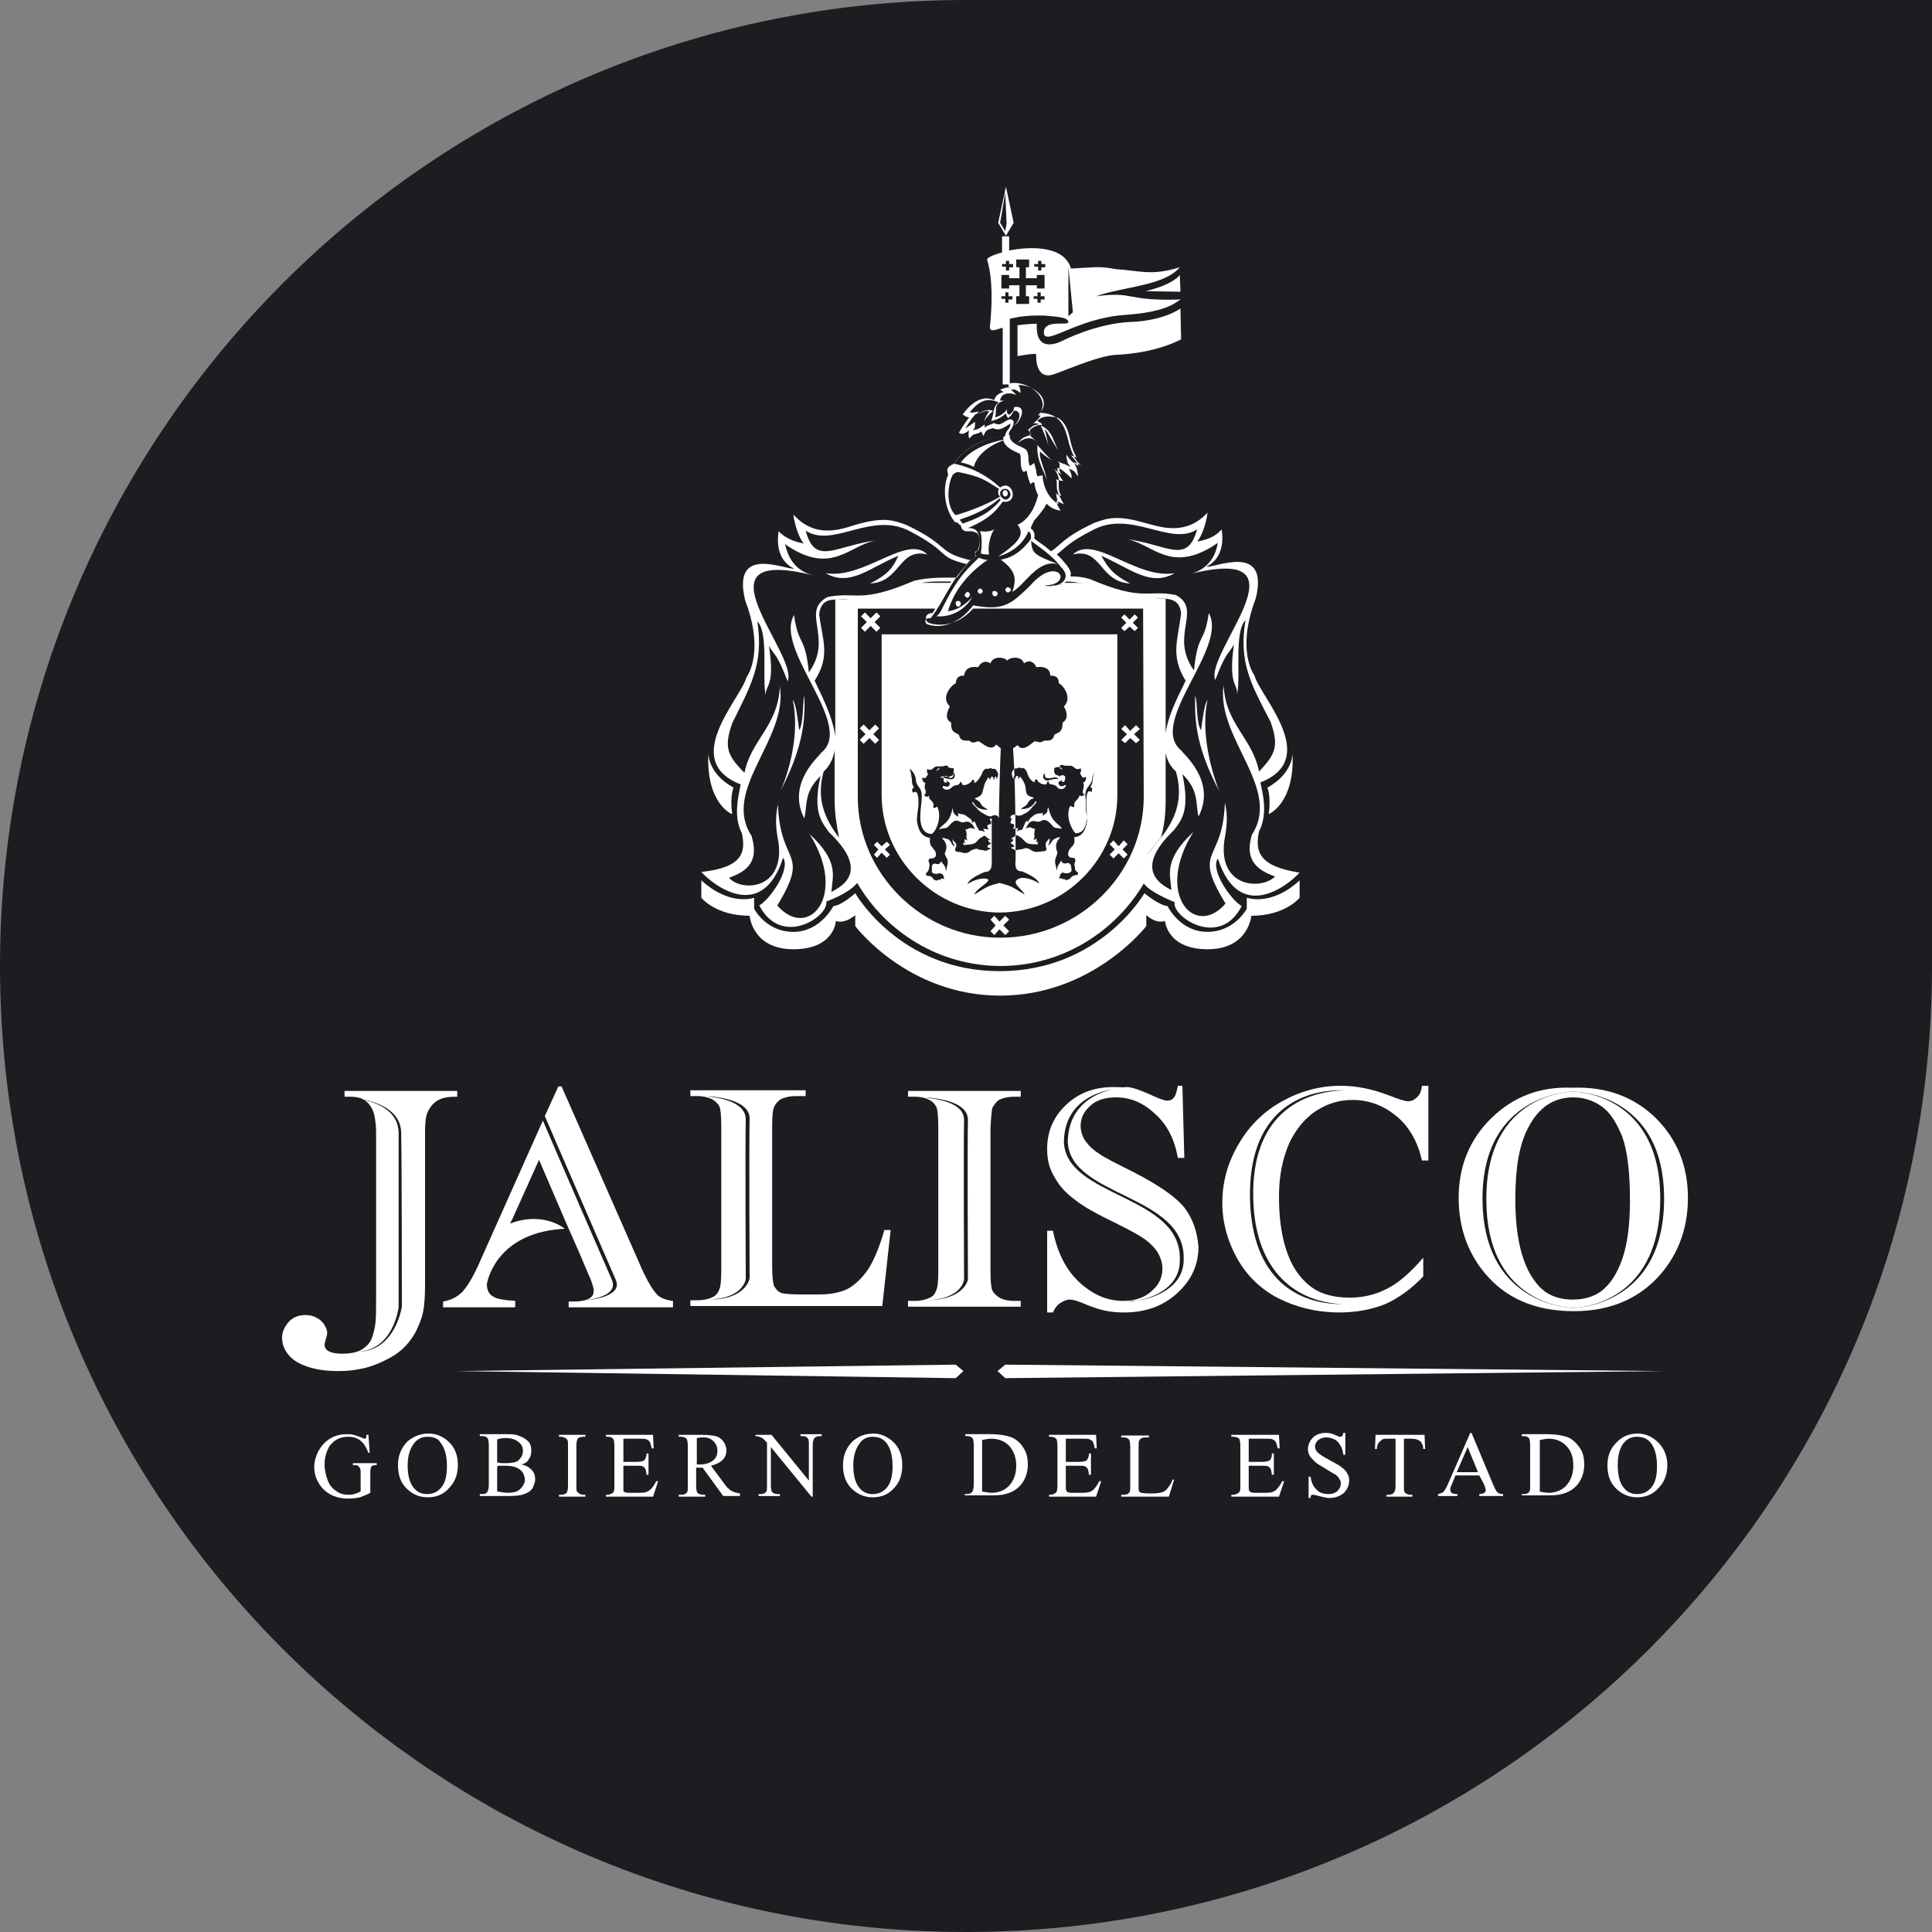 <?xml version="1.0" encoding="utf-8"?>
<!-- Generator: Adobe Illustrator 18.0.0, SVG Export Plug-In . SVG Version: 6.00 Build 0)  -->
<!DOCTYPE svg PUBLIC "-//W3C//DTD SVG 1.1//EN" "http://www.w3.org/Graphics/SVG/1.1/DTD/svg11.dtd">
<svg version="1.1" id="Capa_1" xmlns="http://www.w3.org/2000/svg" xmlns:xlink="http://www.w3.org/1999/xlink" x="0px" y="0px"
	 viewBox="0 0 300 300" enable-background="new 0 0 300 300" xml:space="preserve">
<rect x="0" y="0" width="300" height="300" fill="#808080" stroke="none"/>
<g>
	<path fill="rgb(27, 29, 32)" d="M150,0C67.2,0,0,67.2,0,150c0,82.9,67.2,150,150,150c82.9,0,150-67.2,150-150V0H150z"/>
	<g>
		<g>
			<g>
				<polygon fill="#FFFFFF" points="148.4,214 70.9,212.9 148.4,211.9 149.6,212.9 				"/>
				<polygon fill="#FFFFFF" points="156.1,211.9 258.4,212.9 156.1,214 154.9,212.9 				"/>
			</g>
			<g>
				<g>
					<path fill="#FFFFFF" d="M57.2,222.6l0.2,3h-0.2c-0.3-0.8-0.6-1.3-1-1.7c-0.6-0.6-1.3-0.8-2.2-0.8c-1.2,0-2.1,0.5-2.8,1.4
						c-0.5,0.8-0.8,1.8-0.8,2.9c0,0.9,0.2,1.7,0.5,2.5c0.3,0.8,0.8,1.3,1.4,1.7c0.6,0.4,1.2,0.5,1.7,0.5c0.3,0,0.7,0,1-0.1
						c0.3-0.1,0.6-0.2,1-0.4v-2.7c0-0.5,0-0.8-0.1-0.9c-0.1-0.2-0.2-0.3-0.3-0.4c-0.2-0.1-0.4-0.1-0.8-0.1v-0.3h3.7v0.3h-0.2
						c-0.4,0-0.6,0.1-0.7,0.4c-0.1,0.2-0.1,0.5-0.1,1v2.9c-0.5,0.3-1.1,0.5-1.6,0.7c-0.5,0.1-1.1,0.2-1.8,0.2
						c-1.8,0-3.2-0.6-4.2-1.8c-0.7-0.9-1.1-1.9-1.1-3.1c0-0.8,0.2-1.6,0.6-2.4c0.5-0.9,1.1-1.6,2-2.1c0.7-0.4,1.5-0.6,2.5-0.6
						c0.3,0,0.7,0,1,0.1c0.3,0.1,0.7,0.2,1.2,0.4c0.2,0.1,0.4,0.2,0.5,0.2c0.1,0,0.2,0,0.2-0.1c0.1-0.1,0.1-0.2,0.1-0.5H57.2z"/>
					<path fill="#FFFFFF" d="M66.6,222.6c1.2,0,2.3,0.5,3.2,1.4c0.9,0.9,1.3,2.1,1.3,3.5c0,1.5-0.5,2.7-1.4,3.6
						c-0.9,1-2,1.4-3.3,1.4c-1.3,0-2.4-0.5-3.3-1.4c-0.9-0.9-1.3-2.1-1.3-3.6c0-1.5,0.5-2.7,1.5-3.7C64.3,223,65.3,222.6,66.6,222.6
						z M66.4,223.1c-0.9,0-1.5,0.3-2.1,1c-0.6,0.8-1,1.9-1,3.4c0,1.6,0.3,2.8,1,3.6c0.5,0.6,1.2,0.9,2,0.9c0.9,0,1.6-0.3,2.2-1
						c0.6-0.7,0.9-1.8,0.9-3.3c0-1.6-0.3-2.8-1-3.7C68.1,223.4,67.3,223.1,66.4,223.1z"/>
					<path fill="#FFFFFF" d="M80.9,227.4c0.7,0.1,1.2,0.4,1.5,0.7c0.5,0.4,0.7,1,0.7,1.6c0,0.5-0.2,0.9-0.4,1.4
						c-0.3,0.4-0.7,0.7-1.3,0.9c-0.5,0.2-1.3,0.3-2.4,0.3h-4.5v-0.3h0.4c0.4,0,0.7-0.1,0.8-0.4c0.1-0.2,0.2-0.5,0.2-1v-6.2
						c0-0.6-0.1-1-0.2-1.1c-0.2-0.2-0.4-0.3-0.8-0.3h-0.4v-0.3h4.1c0.8,0,1.4,0,1.8,0.2c0.7,0.2,1.2,0.5,1.6,0.9
						c0.4,0.4,0.5,0.9,0.5,1.5c0,0.5-0.1,0.9-0.4,1.3C81.9,227,81.5,227.3,80.9,227.4z M77.3,227.1c0.2,0,0.4,0.1,0.6,0.1
						c0.2,0,0.5,0,0.7,0c0.7,0,1.2-0.1,1.5-0.2c0.3-0.1,0.6-0.4,0.8-0.7c0.2-0.3,0.3-0.6,0.3-1c0-0.6-0.2-1-0.7-1.4
						c-0.5-0.4-1.1-0.6-2-0.6c-0.5,0-0.9,0.1-1.3,0.2V227.1z M77.3,231.6c0.5,0.1,1.1,0.2,1.6,0.2c0.9,0,1.5-0.2,1.9-0.6
						c0.4-0.4,0.7-0.9,0.7-1.4c0-0.4-0.1-0.7-0.3-1.1c-0.2-0.3-0.5-0.6-1-0.8c-0.4-0.2-1-0.3-1.7-0.3c-0.3,0-0.5,0-0.8,0
						c-0.2,0-0.4,0-0.5,0.1V231.6z"/>
					<path fill="#FFFFFF" d="M90.9,232.1v0.3h-4.1v-0.3h0.3c0.4,0,0.7-0.1,0.9-0.3c0.1-0.2,0.2-0.5,0.2-1.1v-6.2
						c0-0.5,0-0.8-0.1-0.9c-0.1-0.1-0.1-0.2-0.3-0.3c-0.2-0.1-0.4-0.2-0.7-0.2h-0.3v-0.3h4.1v0.3h-0.3c-0.4,0-0.7,0.1-0.9,0.3
						c-0.1,0.2-0.2,0.5-0.2,1.1v6.2c0,0.5,0,0.8,0.1,0.9c0.1,0.1,0.2,0.2,0.3,0.3c0.2,0.1,0.4,0.2,0.6,0.2H90.9z"/>
					<path fill="#FFFFFF" d="M96.8,223.3v3.7h2.1c0.5,0,0.9-0.1,1.1-0.2c0.2-0.2,0.4-0.6,0.4-1.1h0.3v3.3h-0.3
						c-0.1-0.5-0.1-0.8-0.2-0.9c-0.1-0.2-0.2-0.3-0.4-0.4c-0.2-0.1-0.5-0.1-0.9-0.1h-2.1v3.1c0,0.4,0,0.7,0,0.8
						c0,0.1,0.1,0.1,0.2,0.2c0.1,0,0.3,0.1,0.5,0.1h1.6c0.5,0,0.9,0,1.2-0.1c0.2-0.1,0.5-0.2,0.7-0.4c0.3-0.3,0.6-0.7,0.9-1.3h0.3
						l-0.8,2.4h-7.3v-0.3h0.3c0.2,0,0.4-0.1,0.6-0.2c0.2-0.1,0.3-0.2,0.3-0.3c0.1-0.2,0.1-0.4,0.1-0.9v-6.2c0-0.6-0.1-1-0.2-1.1
						c-0.2-0.2-0.4-0.3-0.8-0.3h-0.3v-0.3h7.3l0.1,2.1h-0.3c-0.1-0.5-0.2-0.8-0.3-1c-0.1-0.2-0.3-0.3-0.5-0.4
						c-0.2-0.1-0.5-0.1-1-0.1H96.8z"/>
					<path fill="#FFFFFF" d="M114.9,232.3h-2.6l-3.2-4.4c-0.2,0-0.4,0-0.6,0c-0.1,0-0.1,0-0.2,0c-0.1,0-0.1,0-0.2,0v2.8
						c0,0.6,0.1,1,0.2,1.1c0.2,0.2,0.5,0.3,0.8,0.3h0.4v0.3h-4.1v-0.3h0.4c0.4,0,0.7-0.1,0.9-0.4c0.1-0.1,0.1-0.5,0.1-1v-6.2
						c0-0.6-0.1-1-0.2-1.1c-0.2-0.2-0.5-0.3-0.8-0.3h-0.4v-0.3h3.5c1,0,1.8,0.1,2.2,0.2c0.5,0.1,0.9,0.4,1.2,0.8
						c0.3,0.4,0.5,0.9,0.5,1.4c0,0.6-0.2,1.1-0.6,1.5c-0.4,0.4-1,0.7-1.8,0.9l2,2.7c0.4,0.6,0.8,1,1.2,1.2c0.3,0.2,0.7,0.3,1.3,0.4
						V232.3z M108.2,227.4c0.1,0,0.2,0,0.2,0c0.1,0,0.1,0,0.2,0c0.9,0,1.6-0.2,2.1-0.6c0.5-0.4,0.7-0.9,0.7-1.5
						c0-0.6-0.2-1.1-0.6-1.5c-0.4-0.4-0.9-0.6-1.5-0.6c-0.3,0-0.6,0-1.1,0.1V227.4z"/>
					<path fill="#FFFFFF" d="M117.2,222.8h2.6l5.8,7.1v-5.5c0-0.6,0-0.9-0.2-1.1c-0.2-0.2-0.4-0.3-0.8-0.3h-0.3v-0.3h3.3v0.3h-0.3
						c-0.4,0-0.7,0.1-0.9,0.4c-0.1,0.2-0.2,0.5-0.2,1v8H126l-6.3-7.7v5.9c0,0.6,0.1,1,0.2,1.1c0.2,0.2,0.5,0.3,0.8,0.3h0.4v0.3h-3.3
						v-0.3h0.3c0.4,0,0.7-0.1,0.9-0.4c0.1-0.1,0.1-0.5,0.1-1V224c-0.3-0.3-0.5-0.5-0.6-0.6c-0.1-0.1-0.3-0.2-0.6-0.3
						c-0.1,0-0.3-0.1-0.6-0.1V222.8z"/>
					<path fill="#FFFFFF" d="M135.6,222.6c1.2,0,2.3,0.5,3.2,1.4c0.9,0.9,1.3,2.1,1.3,3.5c0,1.5-0.4,2.7-1.3,3.6
						c-0.9,1-2,1.4-3.3,1.4c-1.3,0-2.4-0.5-3.3-1.4c-0.9-0.9-1.3-2.1-1.3-3.6c0-1.5,0.5-2.7,1.5-3.7
						C133.3,223,134.4,222.6,135.6,222.6z M135.5,223.1c-0.8,0-1.5,0.3-2,1c-0.6,0.8-1,1.9-1,3.4c0,1.6,0.3,2.8,1,3.6
						c0.5,0.6,1.2,0.9,2,0.9c0.9,0,1.6-0.3,2.2-1c0.6-0.7,0.9-1.8,0.9-3.3c0-1.6-0.3-2.8-1-3.7C137.1,223.4,136.4,223.1,135.5,223.1
						z"/>
					<path fill="#FFFFFF" d="M149.8,232.3v-0.3h0.3c0.4,0,0.7-0.1,0.9-0.4c0.1-0.2,0.2-0.5,0.2-1v-6.2c0-0.6-0.1-1-0.2-1.1
						c-0.2-0.2-0.5-0.3-0.8-0.3h-0.3v-0.3h3.9c1.4,0,2.5,0.2,3.3,0.5c0.7,0.3,1.4,0.9,1.8,1.6c0.5,0.7,0.7,1.6,0.7,2.6
						c0,1.3-0.4,2.4-1.2,3.3c-0.9,1-2.3,1.5-4.1,1.5H149.8z M152.5,231.6c0.6,0.1,1.1,0.2,1.5,0.2c1.1,0,2-0.4,2.7-1.1
						c0.7-0.8,1.1-1.8,1.1-3.1c0-1.3-0.4-2.3-1.1-3.1c-0.7-0.7-1.6-1.1-2.8-1.1c-0.4,0-0.9,0.1-1.4,0.2V231.6z"/>
					<path fill="#FFFFFF" d="M165.5,223.3v3.7h2.1c0.5,0,0.9-0.1,1.1-0.2c0.2-0.2,0.4-0.6,0.4-1.1h0.3v3.3h-0.3
						c-0.1-0.5-0.1-0.8-0.2-0.9c-0.1-0.2-0.2-0.3-0.4-0.4c-0.2-0.1-0.5-0.1-0.9-0.1h-2.1v3.1c0,0.4,0,0.7,0.1,0.8
						c0,0.1,0.1,0.1,0.2,0.2c0.1,0,0.3,0.1,0.5,0.1h1.6c0.5,0,0.9,0,1.2-0.1c0.3-0.1,0.5-0.2,0.7-0.4c0.3-0.3,0.6-0.7,0.9-1.3h0.3
						l-0.8,2.4h-7.3v-0.3h0.3c0.2,0,0.4-0.1,0.6-0.2c0.2-0.1,0.2-0.2,0.3-0.3c0-0.2,0.1-0.4,0.1-0.9v-6.2c0-0.6-0.1-1-0.2-1.1
						c-0.2-0.2-0.5-0.3-0.8-0.3h-0.3v-0.3h7.3l0.1,2.1H170c-0.1-0.5-0.2-0.8-0.3-1c-0.1-0.2-0.3-0.3-0.5-0.4c-0.2-0.1-0.5-0.1-1-0.1
						H165.5z"/>
					<path fill="#FFFFFF" d="M182.1,229.7l0.2,0.1l-0.8,2.6h-7.4v-0.3h0.4c0.4,0,0.7-0.1,0.9-0.4c0.1-0.1,0.1-0.5,0.1-1v-6.1
						c0-0.6-0.1-1-0.2-1.1c-0.2-0.2-0.5-0.3-0.8-0.3h-0.4v-0.3h4.3v0.3c-0.5,0-0.9,0-1.1,0.1c-0.2,0.1-0.3,0.2-0.4,0.4
						c-0.1,0.1-0.1,0.5-0.1,1.1v6c0,0.4,0,0.7,0.1,0.8c0.1,0.1,0.2,0.2,0.3,0.2c0.1,0,0.5,0.1,1.1,0.1h0.7c0.7,0,1.2-0.1,1.5-0.2
						c0.3-0.1,0.6-0.3,0.8-0.6C181.6,230.7,181.9,230.3,182.1,229.7z"/>
					<path fill="#FFFFFF" d="M193.9,223.3v3.7h2.1c0.5,0,0.9-0.1,1.1-0.2c0.3-0.2,0.4-0.6,0.4-1.1h0.3v3.3h-0.3
						c-0.1-0.5-0.1-0.8-0.2-0.9c-0.1-0.2-0.2-0.3-0.4-0.4c-0.2-0.1-0.5-0.1-0.9-0.1h-2.1v3.1c0,0.4,0,0.7,0.1,0.8
						c0,0.1,0.1,0.1,0.2,0.2c0.1,0,0.3,0.1,0.5,0.1h1.6c0.5,0,0.9,0,1.2-0.1c0.3-0.1,0.5-0.2,0.7-0.4c0.3-0.3,0.6-0.7,0.9-1.3h0.3
						l-0.8,2.4h-7.4v-0.3h0.3c0.2,0,0.5-0.1,0.7-0.2c0.1-0.1,0.3-0.2,0.3-0.3c0.1-0.2,0.1-0.4,0.1-0.9v-6.2c0-0.6-0.1-1-0.2-1.1
						c-0.2-0.2-0.5-0.3-0.9-0.3h-0.3v-0.3h7.4l0.1,2.1h-0.3c-0.1-0.5-0.2-0.8-0.3-1c-0.1-0.2-0.3-0.3-0.5-0.4
						c-0.2-0.1-0.5-0.1-1-0.1H193.9z"/>
					<path fill="#FFFFFF" d="M208.9,222.6v3.3h-0.3c-0.1-0.6-0.2-1.1-0.5-1.5c-0.2-0.4-0.5-0.7-0.9-0.9c-0.4-0.2-0.8-0.3-1.3-0.3
						c-0.5,0-0.9,0.2-1.2,0.4c-0.3,0.3-0.5,0.6-0.5,1c0,0.3,0.1,0.6,0.3,0.8c0.3,0.4,1,0.8,2.1,1.4c0.9,0.5,1.5,0.8,1.8,1.1
						c0.3,0.2,0.6,0.5,0.8,0.9c0.2,0.3,0.3,0.7,0.3,1.1c0,0.7-0.3,1.4-0.8,1.9c-0.6,0.5-1.3,0.8-2.2,0.8c-0.3,0-0.5,0-0.8-0.1
						c-0.2,0-0.4-0.1-0.9-0.2c-0.5-0.1-0.7-0.2-0.9-0.2c-0.1,0-0.2,0-0.3,0.1c-0.1,0.1-0.1,0.2-0.1,0.4h-0.3v-3.3h0.3
						c0.1,0.7,0.3,1.2,0.5,1.5c0.2,0.3,0.5,0.6,0.9,0.9c0.4,0.2,0.9,0.3,1.4,0.3c0.6,0,1.1-0.2,1.4-0.5c0.3-0.3,0.5-0.7,0.5-1.1
						c0-0.2,0-0.5-0.2-0.7c-0.1-0.2-0.3-0.5-0.6-0.7c-0.2-0.1-0.7-0.4-1.5-0.9c-0.8-0.5-1.4-0.8-1.7-1.1c-0.3-0.3-0.6-0.6-0.8-0.9
						c-0.2-0.3-0.3-0.7-0.3-1.1c0-0.7,0.3-1.3,0.8-1.8c0.5-0.5,1.2-0.7,2-0.7c0.5,0,1,0.1,1.6,0.4c0.2,0.1,0.4,0.2,0.6,0.2
						c0.1,0,0.2,0,0.3-0.1c0.1-0.1,0.1-0.2,0.2-0.5H208.9z"/>
					<path fill="#FFFFFF" d="M221.2,222.8l0.1,2.2H221c0-0.4-0.1-0.7-0.2-0.8c-0.1-0.3-0.3-0.5-0.6-0.6c-0.2-0.1-0.6-0.2-1-0.2H218
						v7.3c0,0.6,0,1,0.2,1.1c0.2,0.2,0.5,0.3,0.8,0.3h0.3v0.3h-4v-0.3h0.3c0.4,0,0.7-0.1,0.9-0.4c0.1-0.1,0.2-0.5,0.2-1v-7.3h-1.1
						c-0.4,0-0.8,0-0.9,0.1c-0.2,0.1-0.4,0.3-0.6,0.5c-0.2,0.3-0.3,0.6-0.3,1h-0.3l0.1-2.2H221.2z"/>
					<path fill="#FFFFFF" d="M229.7,229.1H226l-0.6,1.5c-0.2,0.3-0.2,0.6-0.2,0.8c0,0.1,0.1,0.3,0.2,0.4c0.1,0.1,0.4,0.2,0.9,0.2
						v0.3h-3v-0.3c0.4-0.1,0.6-0.2,0.8-0.3c0.2-0.2,0.5-0.7,0.8-1.4l3.4-7.8h0.2l3.3,7.9c0.3,0.7,0.5,1.1,0.7,1.3
						c0.2,0.2,0.5,0.3,0.9,0.3v0.3h-3.7v-0.3c0.4,0,0.6-0.1,0.8-0.2c0.1-0.1,0.2-0.2,0.2-0.4c0-0.2-0.1-0.5-0.3-1L229.7,229.1z
						 M229.5,228.6l-1.6-3.9l-1.7,3.9H229.5z"/>
					<path fill="#FFFFFF" d="M236.3,232.3v-0.3h0.3c0.4,0,0.7-0.1,0.9-0.4c0.1-0.2,0.1-0.5,0.1-1v-6.2c0-0.6-0.1-1-0.2-1.1
						c-0.2-0.2-0.4-0.3-0.8-0.3h-0.3v-0.3h3.9c1.4,0,2.5,0.2,3.3,0.5c0.7,0.3,1.3,0.9,1.8,1.6c0.5,0.7,0.7,1.6,0.7,2.6
						c0,1.3-0.4,2.4-1.2,3.3c-0.9,1-2.3,1.5-4.1,1.5H236.3z M239,231.6c0.6,0.1,1.1,0.2,1.5,0.2c1.1,0,2-0.4,2.7-1.1
						c0.7-0.8,1.1-1.8,1.1-3.1c0-1.3-0.3-2.3-1.1-3.1c-0.7-0.7-1.6-1.1-2.7-1.1c-0.4,0-0.9,0.1-1.4,0.2V231.6z"/>
					<path fill="#FFFFFF" d="M254.3,222.6c1.2,0,2.3,0.5,3.2,1.4c0.9,0.9,1.4,2.1,1.4,3.5c0,1.5-0.5,2.7-1.4,3.6
						c-0.9,1-2,1.4-3.3,1.4c-1.3,0-2.4-0.5-3.3-1.4c-0.9-0.9-1.3-2.1-1.3-3.6c0-1.5,0.5-2.7,1.6-3.7
						C252,223,253.1,222.6,254.3,222.6z M254.2,223.1c-0.9,0-1.5,0.3-2.1,1c-0.6,0.8-0.9,1.9-0.9,3.4c0,1.6,0.3,2.8,1,3.6
						c0.5,0.6,1.2,0.9,2,0.9c0.9,0,1.6-0.3,2.2-1c0.6-0.7,0.9-1.8,0.9-3.3c0-1.6-0.3-2.8-1-3.7C255.8,223.4,255.1,223.1,254.2,223.1
						z"/>
				</g>
			</g>
			<g>
				<path fill="#FFFFFF" d="M53.5,169.4v0.9c1.6,0,3.5-0.2,4.5,2.4c0.2,0.6,0.4,1.9,0.4,3v25.9c0,1.6,0,2.9-0.1,3.8
					c-0.1,0.9-0.3,1.7-0.6,2.5c-0.3,0.7-0.9,1.3-1.6,1.7c-0.7,0.4-1.7,0.6-3,0.6c-1.8,0-2.7-0.5-2.7-1.4c0-0.2,0.1-0.5,0.2-0.9
					c0.1-0.3,0.2-0.6,0.2-0.9c0-0.5-0.2-0.9-0.5-1.4c-0.3-0.4-0.7-0.8-1.2-1c-0.5-0.3-1.1-0.4-1.7-0.4c-1.1,0-2,0.4-2.6,1.1
					c-0.6,0.7-1,1.5-1,2.4c0,1.1,0.4,2,1.1,2.8c0.7,0.8,1.8,1.4,3.1,1.8c1.3,0.4,2.8,0.6,4.6,0.6c1.1,0,2.3-0.1,3.7-0.4
					c1.4-0.3,2.9-0.9,4.5-1.8c1.6-0.9,2.8-2.2,3.7-3.8c0.6-1.2,1-2.2,1.2-3.2c0.2-1,0.3-2.4,0.3-4.2v-23.9c0-1,0.1-2.3,0.4-2.9
					c1.1-2.4,3.1-2.4,4.6-2.4v-0.9H53.5z M62.4,202.9c0,0-1,7-6.9,7l0,0c0,0,0,0,0,0c5.6-0.2,6.4-6.9,6.4-6.9s0-21.4,0-27
					c0-3.3-2.9-4.6-5.3-5.2c-0.1,0-0.2-0.1-0.3-0.1c2.5,0.5,6,1.8,6,5.3C62.4,181.5,62.4,202.9,62.4,202.9z"/>
			</g>
			<g>
				<path fill="#FFFFFF" d="M102.1,201.1c-0.7-0.7-1.7-2.3-2.8-4.9l-12.1-27.5h-0.5l-2.1,4.6c0.4,1,9.8,22.6,11,25.4
					c1.3,2.8-4.6,3.2-4.6,3.2l0,0c0.2,0,0.4-0.1,0.6-0.1c1.6-0.3,4.3-1,3.4-3.1c-1.1-2.5-9.1-20.9-10.7-24.7l-9.6,21.5
					c-1.1,2.6-2.1,4.2-2.9,5.1c-0.8,0.8-1.8,1.3-3,1.5v0.9H80V202c-1.7-0.1-2.8-0.3-3.3-0.6c-0.8-0.4-1.1-1.1-1.1-2
					c0.2-1.2,2-8.1,12.1-8.6c0,0-3.3-2.8-8.5-0.8l0.4-0.8l4.1-9.1l4.3,10l1.5,3.4l0,0l0.4,0.9l0,0l1.4,3.3c0.5,1.1,0.7,1.7,0.7,1.8
					c0.1,0.3,0.2,0.6,0.2,0.9c0,0.5-0.2,0.9-0.5,1.1c-0.5,0.4-1.4,0.6-2.7,0.6h-0.7v0.9h16.2V202
					C103.5,201.9,102.7,201.6,102.1,201.1z"/>
			</g>
			<g>
				<path fill="#FFFFFF" d="M137.3,191.1c-0.8,2.7-1.6,4.6-2.5,6c-0.9,1.3-1.9,2.3-3.1,3c-1.2,0.6-2.7,0.9-4.5,0.9h-2.8
					c-1.6,0-2.6-0.1-3-0.2c-0.6-0.2-0.9-0.6-1.2-1.1c-0.2-0.5-0.3-1.6-0.3-3.3v-21.4c0-1.7,0.1-2.7,0.3-3.1c0.2-0.5,0.6-0.9,1-1.2
					c0.6-0.3,1.4-0.5,2.4-0.5h1.5v-0.9h-17.9v0.9h1.1c0.9,0,1.7,0.2,2.3,0.5c0.5,0.3,0.9,0.7,1.1,1.1c0.2,0.4,0.3,1.5,0.3,3.2v22.1
					c0,1.7-0.1,2.7-0.3,3.1c-0.2,0.6-0.6,1-1,1.2c-0.6,0.3-1.4,0.5-2.4,0.5h-1.1v0.9H137l1.3-11.8H137.3z M110.1,201.8
					C110.1,201.8,110.1,201.8,110.1,201.8c5.4-0.2,5.7-3.2,5.7-3.2s-0.1-20.9,0-24.8c0-2.3-3-3.2-5.5-3.5c-0.1,0-0.3-0.1-0.4-0.1
					c2.5,0.2,6.5,0.9,6.5,3.5c-0.1,3.9,0,24.8,0,24.8S115.9,201.8,110.1,201.8z"/>
			</g>
			<g>
				<path fill="#FFFFFF" d="M154.1,172c0.3-0.5,0.6-0.9,1-1.2c0.6-0.3,1.4-0.5,2.3-0.5h1.1v-0.9h-17.5v0.9h1.1
					c0.9,0,1.7,0.2,2.2,0.5c0.6,0.3,0.9,0.7,1.1,1.1c0.2,0.4,0.3,1.5,0.3,3.2v22.1c0,1.7-0.1,2.7-0.3,3.1c-0.2,0.6-0.5,1-1,1.2
					c-0.6,0.3-1.4,0.5-2.3,0.5h-1.1v0.9h17.5V202h-1.1c-0.9,0-1.7-0.2-2.2-0.5c-0.5-0.3-0.9-0.7-1.1-1.1c-0.2-0.4-0.3-1.5-0.3-3.2
					v-22.1C153.9,173.4,154,172.4,154.1,172z M144,201.9C144,201.9,144.1,201.9,144,201.9c5.4-0.2,5.7-3.2,5.7-3.2s-0.1-20.9,0-24.8
					c0-2.3-3-3.1-5.5-3.4c-0.1,0-0.3-0.1-0.4-0.1c2.6,0.2,6.5,0.9,6.5,3.5c-0.1,3.9,0,24.8,0,24.8S149.8,201.8,144,201.9z"/>
			</g>
			<g>
				<path fill="#FFFFFF" d="M183.9,187.5c-1.4-1.7-4-3.5-7.9-5.5c-2.8-1.4-4.6-2.3-5.4-2.9c-1.1-0.7-1.8-1.5-2.3-2.3
					c-0.3-0.6-0.5-1.2-0.5-2c0-1.2,0.5-2.2,1.5-3.1c1-0.9,2.3-1.3,4-1.3c2.2,0,4.2,0.8,6.1,2.6c1.9,1.7,3,4,3.5,6.8h1l-0.3-11.2
					h-0.7c-0.2,1-0.4,1.7-0.7,1.9c-0.2,0.3-0.6,0.4-1,0.4c-0.4,0-1.2-0.3-2.3-0.8c-1.1-0.5-2.1-0.9-2.8-1.1
					c-0.4-0.1-0.7-0.2-1.2-0.2c-1.8,0.1-8.9,1.1-9.1,8.4c0.2,8.7,18.3,8.2,18,18.3c0.1,5.2-6.4,6.7-8.9,6.6c0.4,0,0.8-0.1,1.2-0.1
					c0.1,0,0.2,0,0.3,0c3-0.5,6.9-2.3,6.8-6.4c0.3-10.1-17.7-9.6-18-18.3c0.1-7.3,7.2-8.3,9.5-8.4c-0.6-0.1-1.2-0.1-1.8-0.1
					c-3,0-5.4,0.9-7.4,2.8c-2,1.9-2.9,4.2-2.9,6.8c0,1.6,0.3,3,1.1,4.3c0.7,1.3,1.7,2.5,3.1,3.5c1.3,1.1,3.5,2.3,6.6,3.8
					c2.2,1.1,3.7,1.9,4.6,2.6c0.9,0.7,1.5,1.4,1.9,2.1c0.4,0.8,0.6,1.5,0.6,2.3c0,1.3-0.5,2.5-1.7,3.5c-1.1,1-2.5,1.5-4.4,1.5
					c-2.4,0-4.6-0.9-6.7-2.8c-2.1-1.9-3.5-4.6-4.2-8.1h-0.9v12.7h0.9c0.3-0.7,0.7-1.2,1.2-1.5c0.5-0.3,0.9-0.5,1.4-0.5
					c0.5,0,1.2,0.2,1.9,0.5c1.4,0.6,2.6,1,3.5,1.2c1,0.2,1.9,0.3,3,0.3c3.4,0,6.1-1,8.3-3c2.2-2,3.3-4.4,3.3-7.2
					C185.9,191.2,185.2,189.2,183.9,187.5z"/>
			</g>
			<g>
				<g>
					<path fill="#FFFFFF" d="M257.1,173.6c-3.4-3.3-7.7-4.9-13-4.7c-5-0.2-9.1,1.4-12.5,4.7c-3.4,3.3-5.1,7.5-5.1,12.4
						c0,4.4,1.3,8.3,3.9,11.5c3.3,4.1,8,6.1,14,6.1c6,0,10.7-2.2,14-6.4c2.5-3.2,3.7-7,3.7-11.2C262.1,181,260.4,176.9,257.1,173.6z
						 M244.3,203.1c0,0-0.1,0-0.2,0c-1.8-0.1-13.8-1.4-13.9-16.8c-0.1-16.7,14.1-16.8,14.1-16.8s14.2,0,14.1,16.8
						C258.3,203,244.3,203.1,244.3,203.1z"/>
				</g>
				<g>
					<path fill="#FFFFFF" d="M257.8,186.3c0.1-16.7-13.5-16.8-13.5-16.8s-13.6,0-13.5,16.8c0,15.4,11.5,16.7,13.3,16.8
						c0.1,0,0.2,0,0.2,0S257.7,203,257.8,186.3z M251.9,195.5c-0.8,2.3-1.9,4-3.4,5.1c-1.2,0.8-2.6,1.2-4.3,1.2
						c-2.5,0-4.5-0.9-5.9-2.9c-2-2.7-3-6.9-3-12.7c0-4.8,0.6-8.5,2-11.1c1.6-3.1,3.9-4.7,7-4.7c1.7,0,3.1,0.5,4.4,1.4
						c1.3,0.9,2.3,2.5,3.2,4.7c0.8,2.2,1.2,5.5,1.2,9.9C253.1,190.2,252.7,193.2,251.9,195.5z"/>
				</g>
			</g>
			<g>
				<path fill="#FFFFFF" d="M204.2,172.6c1.8-1.2,3.7-1.8,5.8-1.8c2.5,0,4.7,0.8,6.7,2.4c2,1.6,3.4,3.9,4.1,7h1v-11.6h-1
					c-0.1,0.9-0.4,1.5-0.8,1.8c-0.4,0.4-0.8,0.6-1.4,0.6c-0.4,0-1.4-0.3-2.9-0.9c-2.6-1-5.1-1.5-7.5-1.5c-3.2,0-6.2,0.8-9.1,2.4
					c-2.9,1.6-5.1,3.8-6.8,6.7c-1.7,2.9-2.5,5.9-2.5,9.1c0,3,0.8,5.9,2.3,8.6c1.5,2.7,3.7,4.8,6.4,6.2c2.8,1.4,6,2.2,9.5,2.2
					c2.7,0,5.1-0.5,7.1-1.3c2-0.9,4-2.3,5.9-4.3v-2.9c-2,2.3-3.8,3.9-5.6,4.8c-1.7,0.9-3.7,1.4-5.8,1.4c-2.6,0-4.7-0.6-6.3-1.9
					c-1.6-1.3-2.8-3.1-3.6-5.6c-0.8-2.5-1.1-5.2-1.1-8.2c0-3,0.5-5.8,1.6-8.3C201.2,175.4,202.5,173.8,204.2,172.6z M194.6,186.1
					c0.3,11.9,7.2,16.2,14,16.4c-7.1,0.1-14.2-3.9-14.5-16.3c-0.3-13.3,7.6-17.1,14.7-16.9C201.9,169.5,194.3,173.3,194.6,186.1z"/>
			</g>
		</g>
		<g>
			<g>
				<g>
					<g>
						<path fill="#FFFFFF" d="M156.2,29l-1.2,5.6l1.2,2l1.2-2L156.2,29z M156.1,35.9l-0.8-1.3l0.8-4.7l0.2,4.8L156.1,35.9z"/>
					</g>
					<g>
						<polygon fill="#FFFFFF" points="174.6,98 175.4,97.3 176.2,98 176.7,97.5 175.9,96.7 176.7,95.9 176.2,95.4 175.4,96.2 
							174.6,95.4 174.1,95.9 174.9,96.7 174.1,97.5 						"/>
					</g>
					<g>
						<polygon fill="#FFFFFF" points="176.4,112.6 175.5,113.5 174.7,112.6 174.1,113.2 175,114 174.1,114.9 174.7,115.4 
							175.5,114.6 176.4,115.4 177,114.9 176.1,114 177,113.2 						"/>
					</g>
					<g>
						<polygon fill="#FFFFFF" points="134.3,98.1 135.2,97.2 136.1,98.1 136.7,97.5 135.8,96.6 136.7,95.7 136.1,95.1 135.2,96 
							134.3,95.1 133.7,95.7 134.6,96.6 133.7,97.5 						"/>
					</g>
					<g>
						<polygon fill="#FFFFFF" points="136.5,114.9 135.6,114 136.5,113.1 135.9,112.5 135,113.4 134.1,112.5 133.5,113.1 134.4,114 
							133.5,114.9 134.1,115.5 135,114.6 135.9,115.5 						"/>
					</g>
					<g>
						<polygon fill="#FFFFFF" points="137.7,130.7 136.9,131.4 136.2,130.7 135.7,131.2 136.4,131.9 135.7,132.7 136.2,133.2 
							136.9,132.4 137.7,133.2 138.2,132.7 137.4,131.9 138.2,131.2 						"/>
					</g>
					<g>
						<polygon fill="#FFFFFF" points="174.5,130.5 173.7,131.4 172.9,130.5 172.3,131.1 173.1,131.9 172.3,132.7 172.9,133.3 
							173.7,132.5 174.5,133.3 175.1,132.7 174.3,131.9 175.1,131.1 						"/>
					</g>
					<g>
						<polygon fill="#FFFFFF" points="156.1,142.2 155.2,143.1 154.4,142.2 153.8,142.8 154.6,143.7 153.8,144.6 154.4,145.2 
							155.2,144.3 156.1,145.2 156.7,144.6 155.8,143.7 156.7,142.8 						"/>
					</g>
					<g>
						<path fill="#FFFFFF" d="M157.2,91.9c2-1.1,3.9-5.1,7.1-4.3c-3.9-1.5-4.1-1.7-4.2-3.9c-0.8,1-2.2,2.8-4.7,3.2
							C157.7,88.6,157.9,89.8,157.2,91.9z"/>
					</g>
					<g>
						<path fill="#FFFFFF" d="M151,92.7c-1.2,1.3-2.5,2.1-3.8,2.2c1.3-4.5,4.9-7.1,6.2-8c-0.5,0.1-1.1-0.2-1.4-0.3
							c-2.6,2.4-3.8,4.1-5.6,7.7c-0.2,0.4-0.5,1.1-1,1.4C146.5,95.8,149.3,95.6,151,92.7z"/>
					</g>
					<g>
						<path fill="#FFFFFF" d="M152.3,85.9c0.2,0.2,0.9,0.2,1.3,0.2c-0.3-1.1,0.2-3.2,0.8-3.9c-1.1,0.6-2.2,0.2-2.3,0.3
							C152.5,82.7,152.5,84.8,152.3,85.9z"/>
					</g>
					<g>
						<path fill="#FFFFFF" d="M149.8,92.3L149.8,92.3c0,0.3,0.2,0.5,0.4,0.5c0.2,0,0.4-0.2,0.4-0.5c0-0.2-0.2-0.4-0.4-0.4
							C150.1,92,149.9,92.1,149.8,92.3z"/>
					</g>
					<g>
						<path fill="#FFFFFF" d="M148.4,93.6L148.4,93.6c0,0.3,0.1,0.6,0.4,0.6c0.2,0,0.4-0.2,0.4-0.5c0-0.2-0.2-0.4-0.4-0.4
							C148.6,93.3,148.4,93.4,148.4,93.6z"/>
					</g>
					<g>
						<path fill="#FFFFFF" d="M152.2,91.4c-0.2,0-0.3,0.1-0.3,0.2c-0.1,0.1-0.1,0.2-0.1,0.2c0,0.2,0.2,0.4,0.4,0.4
							c0.2,0,0.4-0.2,0.4-0.4C152.6,91.6,152.4,91.4,152.2,91.4z"/>
					</g>
					<g>
						<path fill="#FFFFFF" d="M154.1,92c0,0.1,0,0.1,0,0.2c0,0.2,0.2,0.4,0.4,0.4c0.2,0,0.4-0.2,0.4-0.4c0-0.3-0.2-0.4-0.4-0.4
							C154.3,91.7,154.1,91.8,154.1,92z"/>
					</g>
					<g>
						<path fill="#FFFFFF" d="M156.5,91.2c-0.2,0-0.3,0.1-0.3,0.2c0,0-0.1,0.1-0.1,0.2c0,0.1,0.2,0.4,0.4,0.4c0.2,0,0.5-0.3,0.5-0.4
							C156.9,91.3,156.7,91.2,156.5,91.2z"/>
					</g>
					<g>
						<path fill="#FFFFFF" d="M156.1,77.1c0.2,0,0.4-0.2,0.4-0.5c0-0.2-0.2-0.5-0.4-0.5c-0.2,0-0.3,0.1-0.4,0.3c0,0,0,0.1,0,0.2
							C155.7,76.9,155.9,77.1,156.1,77.1z"/>
					</g>
					<g>
						<path fill="#FFFFFF" d="M161.5,70.1c0.5,0.5,0.9,0.8,1.9,1.4c-0.6-0.4-1.7-1.7-2.3-2.4c-0.2,2.5,1.1,4,1.5,5.7
							C162.1,72.2,161.3,71.3,161.5,70.1z"/>
					</g>
					<g>
						<path fill="#FFFFFF" d="M162.2,66.6c0.7,0.7,1,1.8,2.4,3.7c-1-1.2-1-3.5-3-4.2c0.4,0.8,1,2.3,1.2,3.1
							C162.5,67.8,162.5,67.6,162.2,66.6z"/>
					</g>
					<g>
						<path fill="#FFFFFF" d="M166.6,86.1c4.5-1.1,4.1,4.3,8.9,4.5c-2.9-1.5-3.5-2.6-4.5-4.3c4.4,1.9,7.6,4.9,11.4,2.7
							C176.4,90,169.9,82.9,166.6,86.1z"/>
					</g>
					<g>
						<path fill="#FFFFFF" d="M187.5,108.7c-0.5,0.6-0.8,3.2-1,4.7c-0.8-1.2-0.5-4.2-0.9-5.4c-0.2,4.6,0.5,8.7,3.7,14.8
							C187.8,118.9,186.5,113.3,187.5,108.7z"/>
					</g>
					<g>
						<path fill="#FFFFFF" d="M195.5,129.1c1.4-2.7,0.6-5.9,0.2-7.6c9.5-3.7-0.1-13.4-0.9-16.6c-0.9-1.3-2.4-5.2,0.2-12
							c2.1-8.7-6.3-4.7-7.7-4.9c2.5-1.2,2.7-3.9,2.4-5.8c-1.3,1.5-3,1.7-3.8,1.9c0.9-1.1,1.5-3.4,1.6-4.5c-3.4,3.7-7.4,2.2-9.7,1.6
							c-4.5-1.3-5.9-0.7-7.9,0c-4.9,2.3-5.2,3.5-6.7,4.4c-0.6-0.5-1.2-1-1.7-1.3c-0.4-0.3-0.7-0.5-0.9-0.7c0.1-0.6,0-1.2-0.5-1.5
							c-0.1-0.2,0.2-0.7,0.5-1.3c0.3-0.3,0.8-0.9,1.6-2c0.1-0.2,0.2-0.4,0.3-0.6c0.6,0.6,1.2,0.9,1.7,1l0.5,0.1l-0.3-0.5
							c-0.2-0.3-0.3-0.7-0.4-1.1c0.1,0.1,0.2,0.1,0.3,0.2l0.9,0.4l-0.4-0.7c-0.6-1.1-0.7-1.6-0.7-2c0-0.1,0-0.1,0-0.2
							c0-0.1,0-0.1,0-0.2c0-0.2,0-0.5-0.1-0.8c0.2,0.1,0.3,0.2,0.6,0.2l0.5,0.1l-0.3-0.4c-0.6-0.9-0.6-1.2-0.6-1.5
							c0-0.1,0-0.1,0-0.2c0.1,0.1,0.3,0.1,0.4,0.2c0.4,0.2,1.2,0.9,1.8,1.5c0,0,0-0.6-0.1-0.8c-0.1-0.2-0.2-0.6-0.4-0.8
							c0.1,0.1,0.3,0.2,0.4,0.2c0.2,0.1,0.4,0.2,0.6,0.4l0.5,0.7l-0.1-0.8c-0.1-0.5-0.2-0.8-0.6-1.4c0.1,0,0.6,0.2,0.6,0.2l0.6,0.2
							c-1-0.5-1.7-2.5-2-3.7c-0.5-2-1.1-4.3-4.4-4.4c0.3-0.4,0.4-0.9,0.4-1.3c0-0.5-0.2-0.9-0.5-1.4c-1-1.4-3.3-2.3-4.8-1.8l0,0.5
							c0.1,0,0.2,0,0.3,0.1c-0.4-0.1-0.8,0-1,0.1l-0.6,0.2l0.4,0.3c0,0,0.1,0,0.1,0.1c-0.5,0.1-1.2,0.4-1.4,1.2c0,0-0.1,0-0.1,0
							c-0.7-0.3-2.5-0.8-4.7,2.1l-0.1,0.2l0.2,0.1c0.3,0.2,0.5,0.3,0.8,0.3c-0.4,0.5-0.7,1-1,1.4l-0.6,1l0.2,0.1
							c0.4,0.2,0.9-0.1,1.4-0.5c-0.1,0.2-0.1,0.4-0.1,0.6c0,0.1,0,0.2,0,0.3l0.1,0.4l0.3-0.3c0.3-0.3,0.4-0.4,0.7-0.4
							c0.2-0.1,0.5-0.1,0.9-0.4c0,0.1,0.1,0.2,0.1,0.3l0.2,0.4l0.2-0.4c0.2-0.5,0.5-0.6,1.2-0.8c0,0,0,0,0.1,0c0.9,0.4,1.5,0,2-0.3
							l0.5-0.3c0.1-0.1,0.2-0.1,0.2-0.1c0,0,0,0,0,0.1c0,0.2-0.1,0.4-0.2,0.6c-0.4,0.4-0.6,0.9-0.7,1.3c-0.1,0-0.3,0-0.4,0
							c-1,0-5.1,0.7-7.6,4.3c-0.7,0.2-0.9,0.7-0.9,0.9c0,0.2,0,0.4,0.1,0.5c0,0.1,0,0.2,0,0.3c-0.8,1.8-0.7,5.1,1.1,7.3
							c0.1,0,0.2,0,0.3,0c0.2,0.2,0.4,0.4,0.6,0.5c0.1,0.6,0.4,0.9,1,0.9c0.1,0,0.3,0,0.4,0c0.1,0,0.2,0,0.2,0c0,0,0,0,0.1,0
							c0.4,0.1,0.8,0.2,0.9,0.4c0.3,0.4,0.5,1.7,0.1,2.6c-0.2,0-0.4,0.2-0.4,0.3c-0.1,0.2-0.1,0.4,0,0.6c-1.3,1.1-2.2,2.2-2.9,3.3
							c-1.9,0-4.3-0.1-6.7,0.5c-8.4,3.6-8.9,1.6-13.4,2.5c-4.3,2.3,1,6.3-2.9,11.7c-0.6-5.9-1.6-3.9-2.3-8.9
							c-3.2,5.4,9.6,17.1,4.2,21.4c0,0.3-5.5,4.6-2.6,10.2c0.5-2.3-0.1-4,2.5-6.6c-1.2,5.6,0.1,7,1.3,8.7c6.3,6,2.3,8.3,0.4,9.3
							c0.2-2.6,1.2-4.7-3.4-9c6.1,9.7-0.3,16.6-5,11.1c5.2-8.6,0.4-6.1,0.1-15.7c-0.5,2.3-0.3,3.9,0.1,6c0.9,7.3-5.8,7.6-7.7,5.4
							c3.8-1.3,4.4-3.4,3.5-6.5c-4.7-7.2,5.7-15,4.4-23.2c-0.3,6.2-4.5,8.3-5.5,13.4c-2.7-2.7-3.2-4-1.9-7.7
							c2.9-5.9,4.9-9.2,3.9-15.8c1.8,1.8,0.7,8.8,1.3,11.5c-0.1-1.7,1.5-1.3,0.5-7.7c1,1.7,1.2,1.1,2.9,5.5
							c1.8-4.2-15.4-21.4,4.2-16.4c-3.6-0.8-4.3-3.7-4.6-4.9c7.3,5.1,10,0,14.3-0.6c-6.5,0.8-9.6,4.1-11.1-1.5
							c4.3,2.8,10.2-3.1,16.2,0.1c6.5,3.4,4,3.9,8.8,5.1c0.2-0.3,0.4-0.5,0.6-0.6c-5.4-1.3-3-2.2-10-5.5c-2-0.7-3.4-1.3-7.9,0
							c-2.2,0.7-6.2,2.2-9.6-1.6c0.1,1.1,0.7,3.4,1.6,4.5c-0.9-0.2-2.5-0.5-3.9-1.9c-0.3,1.9-0.1,4.6,2.4,5.8
							c-1.4,0.2-9.7-3.8-7.6,4.9c2.6,6.8,1.1,10.7,0.2,12c-0.8,3.2-10.4,12.9-0.9,16.6c-0.3,1.8-1.2,4.9,0.2,7.6
							c0.6,2.9,0.2,5.3-6.3,6c1.8,2,9.4,8,12.7-2.2c1.2,1.8-2,6.4-3.7,7.4c3.5,6.7,10.9,1.6,10.4-0.6c2.6-1,4.1-2,4.8-2.9
							c4.5,7.7,12.8,12.9,22.3,12.9c9.4,0,17.7-5.2,22.2-12.8l0,0c0.7,0.9,2.2,1.8,4.8,2.9c-0.5,2.2,7,7.3,10.4,0.6
							c-1.7-1-4.9-5.6-3.7-7.4c3.3,10.2,10.9,4.2,12.7,2.2C195.3,134.5,194.9,132.1,195.5,129.1z M157.1,66.5
							c0.1-0.2,0.3-0.5,0.3-0.8c0-0.2,0-0.3-0.1-0.4c-0.1-0.1-0.3-0.3-0.8-0.1l-0.5,0.3c-0.5,0.3-0.9,0.6-1.6,0.2l-0.1,0l-0.2,0.1
							c-0.5,0.2-0.9,0.3-1.2,0.6v-0.5l-0.4,0.3c-0.5,0.4-0.8,0.5-1,0.5c-0.2,0-0.3,0.1-0.4,0.2c0-0.1,0.1-0.3,0.2-0.4
							c0.1-0.2,0.1-0.3,0.1-0.5v-0.5l-1,0.7c-0.1,0.1-0.3,0.2-0.5,0.3c0.1-0.1,0.2-0.3,0.2-0.3c0.4-0.6,0.8-1.3,1.3-1.8l0.1-0.1
							c1.1-0.2,1.6-0.7,2.1-0.4c-0.3,0.4-0.5,0.7-0.9,1.8c0.2-0.6,1-1.5,1.5-1.9c-1-0.4-1.9,0.3-2.6,0.5l0.4-0.4l-0.6,0.1
							c-0.4,0.1-0.6,0.1-0.8,0c1.9-2.4,3.3-1.9,4-1.7l0.5,0.2l0,0c-1,0.6-0.7,1.8-1.2,2.9c0.8-0.3,1.1-0.2,2.3-1.2
							c0.1,0.2,0.1,0.6,0.4,0.7c0.2-0.2,0.7-0.7,0.8-1.1c0.5-0.2,1.7,0.5,0.1,2.3c1-0.7,2.1-3.2,0-2.9c-0.1,0.5-0.2,0.8-0.8,1.2
							c-0.4-0.1-0.4-0.7-0.3-0.9c-0.4,0.7-1.3,1.2-1.9,1.3c0.4-1.2-0.4-2,1.4-2.6c-0.2,0-0.4,0-0.6,0l0-0.1c0.3-1.2,1.4-1,1.7-1
							l0.8,0.2l-0.6-0.6c-0.1-0.1-0.2-0.1-0.2-0.2c0.3,0,0.6-0.1,1,0.2l0.5,0.3l-0.1-0.6c0-0.1-0.1-0.4-0.3-0.6
							c1.3-0.1,2.9,0.7,3.6,1.7c0.4,0.6,0.7,1.5-0.2,2.6l-0.3,0.4l0.4,0c-0.2,0.4-0.7,1-1.2,1.2c0.2,0,0.8,0,0.9,0.2
							c-1.2,0.1-1.2,0.7-1.7,0.8c0.2,0.2,0.5,0.6,0.3,0.9c-1.4,0.3-1.7,1.1-1.9,1.3c0.6-0.7,2.1-1.4,3.1-0.2c-0.1-0.2-0.9-0.8-1.1-1
							c0.1-0.3-0.1-0.6-0.1-0.9c0.5-0.5,1.2-0.9,1.9-0.8c-0.1-0.4-0.4-0.4-0.7-0.6c0.5-0.8,1.8-0.9,3.2-0.5c1.2,0.7,1.6,2.1,1.9,3.5
							c0.2,0.9,0.5,1.9,1,2.6c-0.1,0-0.9-0.3-0.9-0.3l0.5,0.6c0.4,0.5,0.6,0.8,0.7,1.1c0,0-0.1,0-0.1-0.1c-0.4-0.2-1-0.5-1.8-1.7
							c0,0,0,0.2,0,0.3c0,0.2,0.2,1,0.2,1c0.1,0.2,0.3,0.4,0.4,0.6c-0.2-0.1-0.4-0.2-0.6-0.3c-0.3-0.2-0.8-0.2-1.3-0.6
							c0.4,0.6,0.2,0.9,0.2,1.1c0,0.2,0,0.5,0.3,1c-0.2-0.2-0.6-0.4-1.1-0.9c0.9,1.3,0.7,1.8,0.7,2.3c0,0.1,0,0.1,0,0.2
							c0,0.1,0,0.1,0,0.2c0,0.4,0,0.8,0.4,1.5c-0.2-0.1-0.7-0.1-0.8-0.5c0,0.5,0.1,0.8,0.2,1.2c0,0.2,0.1,0.4,0.2,0.6
							c-0.9-0.5-2.2-1.7-2.5-4.2l0-0.3l-0.5,0.1c-0.1,0-0.2,0-0.3,0.1c-0.1-0.3-0.2-0.6-0.2-0.9l-0.3-1.2l-0.3,0.2l-0.3,0.2
							c0,0,0,0-0.1,0c-0.1-0.2-0.2-0.7-0.2-1c0-0.6-0.1-1.2-0.4-1.5c-0.1-0.1-0.2-0.1-0.5-0.3c-0.6-0.3-1.8-0.7-2-1.6
							c0-0.1,0-0.2,0-0.3C156.5,67.5,156.7,67,157.1,66.5z M148.4,80c-1.4-1.2-1.4-4.4-0.5-6.2c0.2-0.3,0.6-0.5,0.9-0.5
							c3.5,0.7,4.1,1.2,6.3,2.6c-0.2,0.5-0.1,1,0.2,1.2C154.1,77.9,151.2,79.2,148.4,80z M149.5,81.3c-0.2-0.2-0.3-0.4-0.5-0.6
							c3.9-1.3,5.2-2.5,6.2-3.3c0.1,0.2,0.2,0.2,0.2,0.2C153.6,79.8,151.7,80.5,149.5,81.3z M155.3,76.7c0-0.2,0-0.2,0-0.3
							c0.2-0.3,0.4-0.5,0.8-0.5c0.4,0,0.8,0.4,0.8,0.9c0,0.4-0.4,0.8-0.8,0.8C155.6,77.4,155.3,77.1,155.3,76.7z M151.6,86.3
							c-0.2-0.2-0.4-0.7,0.2-0.8c0.5-1,0.3-2.5-0.1-3c-0.2-0.3-0.7-0.5-1.1-0.5c0,0-0.1,0-0.1,0c0,0-0.1,0-0.2,0
							c2.2-1,3.8-1.8,5.4-4.1c2.6,0.4,1.6-3.6-0.4-2.2c-1.6-1.5-4.1-3.1-7.2-3.7c2.5-3.5,6.6-4.2,7.4-4.2c0.1,0,0.2,0,0.3,0
							c0,0,0,0.1,0,0.2c0,0.1,0,0.2,0,0.3c-1.4,0.2-4.9,1.2-6.6,3.5c0.9,0.2,1.5,0.4,2,0.7c0.5-1.9,2.5-3.4,4.6-4.1
							c0.3,1.1,1.6,1.6,2.2,1.9l0.3,0.1v0c0.2,0.2,0.2,0.7,0.2,1.2c0,0.7,0.1,1.5,0.5,1.7l0.1-0.1l0.1,0c0,0,0.1-0.1,0.2-0.1
							c0.1,0.2,0.1,0.5,0.1,0.5c0.1,0.4,0.2,0.8,0.4,1.3l0.1,0.3l0.2-0.2c0.1-0.1,0.2-0.1,0.4-0.1h0c0.1,0.8,0.3,1.4,0.6,2
							c-0.5,2-1.5,3.8-3.2,4.6c1.1,1.3,0.5,2.6-3,4.9c2.2-0.6,3.9-2,4.7-3.9c0.4,0.2,0.5,0.9,0.3,1.4c1,0.8,3.4,2.3,4.7,4.1
							c0.3,0.3,0.5,0.5,0.7,1c0.3,0.7-0.2,2-2.4,2c-0.2,0-0.4,0-0.6,0c0,0-0.1-0.1-0.1-0.1h0.1c4.4-0.2,1.8-4.9-2.5,0.1
							c-2.1,2-3.3,3.3-6,3.3c-0.8,0-1.7-0.1-2.8-0.3c-1.6,2.2-3.7,3.2-5.5,3.2c-0.6,0-1.2-0.1-1.7-0.3c-0.2-0.1-0.5-0.9,0.4-0.9
							c0.1,0,0.1,0,0.2,0C146.9,93,147.7,89.5,151.6,86.3z M184.1,105.7c-0.6,1.4-2.6,4.8-3.1,8.1V93c-0.5,0-1.1,0-1.7,0
							c2-0.1,3.9-0.2,4.1,2.3C182.9,99.4,181.7,101.8,184.1,105.7z M180.9,115.1c0-0.1,0-0.1,0-0.2C180.9,115,180.9,115,180.9,115.1
							z M180.9,114.6c0-0.1,0-0.1,0-0.2C180.9,114.5,180.9,114.6,180.9,114.6z M181,114.2c0-0.1,0-0.3,0-0.4
							C181,113.9,181,114.1,181,114.2z M181,116.6c0-0.1,0-0.1,0-0.1C181,116.5,181,116.5,181,116.6z M180.9,116.2
							C180.9,116.1,180.9,116.1,180.9,116.2C180.9,116.1,180.9,116.1,180.9,116.2z M181,124.4v-7.5c0.2,1.1,0.7,2.1,1.6,2.9
							c1.9,6.6-2.5,10.3-4.6,13.1c0.6-0.9,1.5-1.8,2.3-2.9C180.8,128.2,181,126.3,181,124.4z M160.6,90.7L160.6,90.7
							c-0.2,0.2-0.5,0.4-0.7,0.6C160.2,91.1,160.4,90.9,160.6,90.7z M162.5,90.7L162.5,90.7L162.5,90.7z M168.1,90.6
							c-0.3,0-0.5-0.1-0.7-0.1h-2.1c-0.1,0-0.2,0.1-0.2,0.1c0.2-0.1,0.3-0.2,0.5-0.3C166.3,90.3,167.2,90.4,168.1,90.6z M165,90.7
							c-0.1,0-0.2,0.1-0.3,0.1C164.8,90.7,164.9,90.7,165,90.7z M164.7,90.8c-0.1,0-0.2,0.1-0.3,0.1
							C164.5,90.8,164.6,90.8,164.7,90.8z M164.3,90.9c-0.1,0-0.2,0-0.4,0C164.1,90.9,164.2,90.9,164.3,90.9z M163.8,90.9
							c-0.2,0-0.3,0-0.5,0C163.5,91,163.7,91,163.8,90.9z M147.7,90.3c0,0.1-0.1,0.1-0.1,0.2h-4.4c-0.2,0-0.4,0-0.7,0.1
							C144.5,90.2,146.2,90.3,147.7,90.3z M131.8,93.1c-0.7,0-1.5-0.1-2.2,0C130.3,93,131.1,93,131.8,93.1z M126.5,105.7
							c2.5-3.9,1.2-6.3,0.7-10.3c0.2-1.8,1.2-2.3,2.5-2.3v21.2v0C129.2,110.8,127.1,107.1,126.5,105.7z M127.9,119.8
							c1-0.9,1.5-2.1,1.7-3.3v7.7c0,2,0.3,4,0.7,5.9c0.6,0.7,1.1,1.4,1.6,2C129.8,129.4,126.2,125.8,127.9,119.8z M132.8,133.3
							C132.9,133.3,132.9,133.4,132.8,133.3C132.9,133.4,132.9,133.3,132.8,133.3z M132,132.2c0.1,0.1,0.1,0.1,0.2,0.2
							C132.1,132.3,132.1,132.3,132,132.2z M132.2,132.5c0.1,0.1,0.1,0.1,0.1,0.2C132.3,132.6,132.3,132.5,132.2,132.5z
							 M132.4,132.7c0.1,0.1,0.1,0.2,0.1,0.2C132.5,132.9,132.5,132.8,132.4,132.7z M132.7,133c0,0,0.1,0.1,0.1,0.1
							C132.7,133.1,132.7,133.1,132.7,133z M133,133.5C133,133.6,133,133.6,133,133.5C133,133.6,133,133.6,133,133.5z M133.5,136.2
							L133.5,136.2L133.5,136.2z M133.1,133.7C133.1,133.8,133.1,133.8,133.1,133.7C133.1,133.8,133.1,133.8,133.1,133.7z
							 M133.2,133.9C133.2,133.9,133.2,134,133.2,133.9C133.2,134,133.2,134,133.2,133.9z M133.5,134.5
							C133.5,134.5,133.5,134.5,133.5,134.5C133.5,134.5,133.5,134.5,133.5,134.5z M133.6,134.7
							C133.6,134.7,133.6,134.7,133.6,134.7C133.6,134.7,133.6,134.7,133.6,134.7z M133.6,134.9
							C133.6,134.9,133.6,134.9,133.6,134.9C133.6,134.9,133.6,134.9,133.6,134.9z M133.6,135.1L133.6,135.1L133.6,135.1z
							 M133.6,135.7L133.6,135.7L133.6,135.7z M133.6,135.9L133.6,135.9L133.6,135.9z M133.5,136C133.5,136,133.5,136.1,133.5,136
							C133.5,136.1,133.5,136.1,133.5,136z M155.4,145.6c-12.1,0.1-22.2-9.9-22.2-21.8V94.5h12.1c0,0,0,0,0-0.1
							c-0.2,0.3-0.3,0.5-0.5,0.8c0,0-0.1,0-0.1,0c-0.7,0-0.9,0.5-0.9,0.6c-0.1,0.3,0.1,0.8,0.4,0.9c0.5,0.2,1.1,0.3,1.8,0.3
							c1.9,0,3.7-0.9,5.1-2.5h26.4l0.1,29.4C177.5,135.8,167.5,145.6,155.4,145.6z M146.2,93c-0.1,0.1-0.1,0.2-0.2,0.3
							C146.1,93.2,146.1,93.1,146.2,93z M145.8,93.7c-0.1,0.1-0.1,0.2-0.2,0.3C145.7,93.9,145.7,93.8,145.8,93.7z M177.5,133.7
							c0,0.1,0,0.1-0.1,0.1C177.5,133.8,177.5,133.8,177.5,133.7z M177.4,133.9c0,0.1-0.1,0.2-0.1,0.2
							C177.3,134.1,177.4,134,177.4,133.9z M177.2,134.2c0,0,0,0.1-0.1,0.1C177.2,134.3,177.2,134.3,177.2,134.2z M177.2,134.5
							c0,0,0,0.1,0,0.1C177.1,134.5,177.1,134.5,177.2,134.5z M177.1,134.7C177.1,134.7,177.1,134.7,177.1,134.7
							C177.1,134.7,177.1,134.7,177.1,134.7z M177,134.9C177,134.9,177,135,177,134.9C177,135,177,134.9,177,134.9z M177,135.1
							C177,135.1,177,135.2,177,135.1C177,135.2,177,135.1,177,135.1z M177,135.3L177,135.3L177,135.3z M177.4,136.7
							C177.4,136.7,177.5,136.7,177.4,136.7C177.5,136.7,177.4,136.7,177.4,136.7z M177,135.7L177,135.7L177,135.7z M177,135.8
							C177,135.8,177,135.9,177,135.8C177,135.9,177,135.9,177,135.8z M177.1,136C177.1,136,177.1,136.1,177.1,136
							C177.1,136.1,177.1,136.1,177.1,136z M177.2,136.2C177.2,136.3,177.2,136.3,177.2,136.2C177.2,136.3,177.2,136.3,177.2,136.2z
							 M177.3,136.4C177.3,136.5,177.3,136.5,177.3,136.4C177.3,136.5,177.3,136.5,177.3,136.4z M177.7,133.4c0-0.1,0.1-0.1,0.1-0.2
							C177.8,133.3,177.8,133.3,177.7,133.4z M177.6,133.6c0,0,0-0.1,0.1-0.2C177.6,133.5,177.6,133.6,177.6,133.6z M178,133
							c0,0.1-0.1,0.1-0.1,0.2C177.9,133.1,178,133.1,178,133z M190.1,130.6c0.4-2.2,0.6-3.8,0.1-6c-0.3,9.6-5.2,7,0.1,15.7
							c-4.7,5.5-11.1-1.4-5-11.1c-4.6,4.3-3.6,6.5-3.4,9c-1.8-0.9-5.9-3.3,0.4-9.3c1.2-1.6,2.5-3.1,1.3-8.7c2.6,2.6,2,4.3,2.5,6.6
							c2.9-5.6-2.6-9.9-2.6-10.2c-5.5-4.3,7.3-16,4.2-21.4c-0.7,4.9-1.7,2.9-2.3,8.9c-3.9-5.4,1.4-9.4-2.8-11.7
							c-4.5-0.9-5,1.1-13.4-2.5c-1-0.3-2-0.4-3-0.4c0.1-0.3,0.1-0.6,0-0.8c-0.2-0.5-0.4-0.7-0.6-1c0,0-0.1-0.1-0.1-0.1
							c-0.4-0.5-0.8-1-1.4-1.5c1-0.7,1.5-1.7,5.6-3.8c6-3.2,12,2.6,16.2-0.1c-1.6,5.6-4.6,2.3-11.1,1.5c4.2,0.6,6.9,5.7,14.3,0.6
							c-0.2,1.2-0.9,4.1-4.6,4.9c19.6-5,2.5,12.1,4.2,16.4c1.7-4.4,1.9-3.8,2.9-5.5c-0.9,6.4,0.6,6,0.5,7.7
							c0.6-2.7-0.5-9.7,1.3-11.5c-1.1,6.6,0.9,10,3.9,15.8c1.3,3.7,0.8,5-1.8,7.7c-1-5.2-5.2-7.3-5.5-13.4c-1.2,8.2,9.1,16,4.4,23.2
							c-0.9,3.1-0.2,5.2,3.6,6.5C195.9,138.2,189.2,137.9,190.1,130.6z"/>
					</g>
					<g>
						<path fill="#FFFFFF" d="M135.1,90.6c4.8-0.2,4.4-5.6,8.9-4.5c-3.2-3.2-9.8,3.9-15.8,2.9c3.8,2.2,6.9-0.9,11.3-2.7
							C138.7,88,138.1,89.1,135.1,90.6z"/>
					</g>
					<g>
						<path fill="#FFFFFF" d="M124.9,108c-0.3,1.3-0.1,4.2-0.8,5.4c-0.2-1.5-0.5-4.2-1-4.7c1,4.6-0.2,10.2-1.9,14.1
							C124.4,116.6,125.1,112.5,124.9,108z"/>
					</g>
					<g>
						<path fill="#FFFFFF" d="M162.1,51.7L162.1,51.7C162.1,51.5,162.1,51.5,162.1,51.7z"/>
					</g>
					<g>
						<path fill="#FFFFFF" d="M145.7,119.5C145.8,119.5,145.8,119.5,145.7,119.5c0.2-0.1,0.2-0.2,0.2-0.3c0,0-0.2,0.1-0.3,0.2
							c-0.1,0.1-0.2,0.3-0.2,0.3C145.5,119.7,145.6,119.6,145.7,119.5z"/>
					</g>
					<g>
						<path fill="#FFFFFF" d="M164.8,119.3c-0.1-0.2-0.2-0.2-0.3-0.2c0,0,0.1,0.2,0.2,0.3c0.2,0.1,0.3,0.1,0.3,0.1
							C165.1,119.6,165,119.5,164.8,119.3C164.9,119.3,164.9,119.3,164.8,119.3z"/>
					</g>
					<g>
						<path fill="#FFFFFF" d="M173.5,98.5h-36.6v24.9c0,10,8.3,18.3,18.4,18.3c10-0.1,18.2-8.3,18.2-18.2V98.5z M159.1,138.9
							c-2.4-1.5-2.2-1.3-3.9-1.8c-1.7,0.5-1.5,0.3-3.9,1.8c0.2-0.8,2.2-1.8,2.2-2.3c-0.8-0.5-2.4,0.1-3.3,0.7
							c0.3-0.7,1.1-1.2,2.7-1.9c0.6,0,1.2-0.2,1.1-1.8c0-2.4,0-4.6,0-6.5c-0.1,0-0.1,0-0.2,0c-0.1,0.1-0.1,0.2-0.1,0.2
							c0.2,0.2,0.2,0.3,0.2,0.6c-0.3,0.2-0.4,0.1-0.5,0.2c-0.2,0.1,0,0.5,0.1,0.7c-0.2,0-0.4-0.1-0.6-0.1c-0.2,0-0.2,0-0.2,0.1
							c0.1,0.2,0.2,0.2,0.2,0.4c-0.2-0.1-0.3-0.2-0.6-0.2c-0.2,0-0.3,0-0.5-0.5c-0.2-0.2-0.2-0.3-0.2-0.4c-0.1-0.2-0.2-0.5-0.4-0.6
							c-0.1,0.1,0,0.2-0.2,0.3c-0.1-0.6-0.5-0.8-0.7-0.9c-0.5-0.5-1-0.5-1.2-0.5c-0.2-0.1-0.2-0.1-0.3-0.1c-0.1,0.1,0.1,0.5-0.1,0.5
							c-0.1-0.1-0.5-0.3-0.6-0.6c-0.2-0.2-0.1-0.7-0.2-0.7c-0.4,2.4-1.6,2.4-2.1,3.3c0.9-0.3,1-0.1,1.4-0.4c0.8-0.9,1.1-1.1,1.7-0.9
							c0.5,0.3,0.7,0.2,1.1,0.1c0.7-0.1,1,0.5,1.1,0.6c0.1,0.1,0.2,0.4,0.3,0.6c-0.1-0.1-0.5-0.3-0.9-0.2c-0.2,0.1-0.3,0.2-0.6,0.2
							c0.1,0.2,0.2,0.4,0.2,0.9c-0.1,0.2,0,0.5,0.1,0.8c-0.1,0-0.2-0.1-0.4-0.2c-0.1,0.2,0,0.5,0.1,0.7c-0.1,0-0.1-0.1-0.2-0.2
							c-0.2,0.1-0.2,0.5,0.2,0.4c0.5-0.1,1.4,0,1.7-0.5c0.2-0.1,0.3-0.3,0.5-0.5c0.2-0.1,0.4-0.2,0.5-0.3c0.2-0.1,0.2-0.2,0.5,0
							c0.1,0.1,0.2,0.2,0.2,0.2c0.2,0.2,0.3,0.1,0.5,0.3c-0.1,0-0.2,0-0.3,0c-0.1,0.2,0,0.2,0.1,0.4c0.1,0,0.2,0.1,0.3,0.2
							c-0.1,0.1-0.3,0.1-0.4,0.2c-0.1,0.1-0.1,0.1-0.2,0.2c0.1,0.4,0.4,0.2,0.5,0.3c0,0.1-0.1,0.2-0.2,0.2c-0.1,0-0.3,0.1-0.4,0.2
							c-0.3,0-0.3,0-0.6-0.1c-0.5,0-0.6-0.1-0.9-0.2c-0.5,0-0.7,0.2-1,0.3c-0.5,0.5-1,0.4-1.6,0.2c-0.8,0-0.9-0.2-0.7-0.7
							c0.1-0.2,0.2-0.4-0.1-0.8c-0.3-0.2-0.3-0.4-0.4-0.5c0,0.4,0.1,0.7,0.4,1.1c-0.3-0.1-0.5-0.2-0.6-0.6c-0.2-0.2-0.3-0.5-0.6-0.5
							c-0.3-0.1-0.5-0.2-0.8-0.2c0.1,0.1,0,0.2,0.1,0.2c0.5,0.5,0.8,1.2,0.3,2.2c0,0.2,0.2,0.6,0.4,0.9c0.2,0.6-0.1,1.2-0.2,1.9
							c-0.1-0.6-0.1-0.7-0.4-1.1c-0.2-0.1-0.2-0.4-0.4-0.4c-0.2,0.5-0.6,0.4-0.9,0.3c-0.4,0-0.5,0.3-0.5,0.4c0,0.1,0,0.6,0,0.8
							c0,0.2,0.2,0.4,0.8,0.4c0.2-0.1,0.3-0.1,0.5-0.1c0.2,0.1,0.2,0.1,0.4,0.2c0.1,0.2,0.2,0.5,0.2,0.7c-0.4-0.1-0.5-0.2-0.6,0.2
							c-0.1-0.2-0.2-0.1-0.2-0.1c-0.1-0.1-0.2,0.4-0.9-0.1c-0.1-0.4-0.6-0.5-0.8-0.5c-0.2,0-0.4-0.1-0.3-0.4c0.2-0.2,0.4-0.3,0.5-1
							c0.1-0.2,0-0.3,0-0.6c-0.2-0.2-0.2-0.8,0.4-0.7c0.3,0,0.8-0.3,0.6-0.8c0-0.4-0.3-0.5-0.5-0.9c-0.5-0.4-0.4-1.1-0.4-1.5
							c-1.7-0.2-1.9-2-2-2.5c-0.1-0.5,0.2-2.3,0.2-2.4c0-0.1,0.2-2.9-0.8-2.1c-0.1-0.2-0.4-0.5,0.1-0.8c-0.2-0.5-0.3-0.5-0.3-1.3
							c-0.1-0.4-0.1-1.2-0.4-1.6c0.3,0.1,0.8,0.6,1,1.5c0,0.6,0.2,0.9,0.4,1.2c0.7,0.8,0.5,1.5,0.5,2.3c-0.1,0.8-0.2,1.7-0.2,2.6
							c0,0.7,0.2,2.5,1.8,2.5c0.8-0.6,1.6-2.8,0.8-4.3c-0.1,0.2-0.3,0.3-0.6,0.2c0.1-0.7,0.1-0.7-0.5-1.3c-0.1-0.1-0.2-0.3-0.1-0.6
							c-0.1,0.2-0.6,0.4-0.8-0.1c0.1,0,0.4-0.2,0.2-0.7c-0.1-0.2-0.2-0.6,0-1.1c-0.5-0.2-0.5-0.6-0.5-0.9c0.2,0.1,0.5,0.3,0.7-0.2
							c0.1-0.1,0.2-0.2,0.2-0.3c-0.2-0.3-0.2-0.5-0.1-0.8c0.3,0.2,0.6,0.2,0.9-0.1c0.3-0.3,0.5-0.3,0.8-0.3c0.2,0,0.5,0,0.7,0
							c0.8-0.3,0.8,0,0.9,0.2c0.2,0,0.5,0.1,0.6,0.1c0.2-0.1,0.2,0.1,0.2,0.2c0,0.1,0,0.3,0,0.5c-0.1,0.4-0.3,0.5-0.4,0.5
							c-0.2,0-0.3,0.1-0.4,0.2c-0.1,0.1-0.1-0.2-0.3-0.2c-0.4-0.1-0.5,0.2-0.5,0.3c0,0.2,0,0.9,0.5,0.7c0-0.1,0-0.2-0.1-0.3
							c0.2,0,0.2,0.2,0.3,0.2c0.4,0.1,0.3,0.5,0.2,0.5c-0.1,0.4-0.6,0.2-0.7,0.2c-0.3-0.2-0.4,0.2-0.3,0.2c0.1,0.2,0.5,0.5,1.1,0.2
							c0.3-0.2,0.4-0.5,1.1-0.6c0.2,0,0.4-0.1,0.5-0.5c0.3,0.1,0.3,0.4,0.4,0.5c0.7,0.1,1.4-0.5,1.5-0.8c0.1-0.1,0.3,0,0.3,0.5
							c0.6-0.3,1-1.1,1.2-1.5c0-0.2,0.2-0.5,0.5-0.7c0.4-0.1,0.3,0,0.5,0c0.2-0.2,0.5-0.1,0.6,0c0.5-0.1,0.5,0.1,0.6,0.2
							c0.4,0.5,0.3,0.8,0.2,1.1c-0.1,0.1-0.1,0.2-0.2,0.3c0-0.1,0-0.3,0-0.4c-0.1,0-0.2,0-0.2,0c-0.1,0.2-0.1,0.4-0.2,0.5
							c-0.1-0.2,0-0.4-0.2-0.5h-0.1c-0.2,0-0.2,0.5-0.3,0.5c0-0.1-0.1-0.2-0.1-0.3c-0.1-0.1-0.2-0.1-0.2,0c-0.2,0.4-0.5,0.7-0.6,1.3
							c-0.1,0.2-0.1,0.5-0.2,0.7c-0.1,0.8-0.8,1-1.1,1.1c-0.1,0-0.2,0.1,0,0.2c0.3,0.2,0.6,0.3,0.8,0.7c0.2,0.5,0.7,0.6,1.1,0.9
							c-0.9,0.1-1.8-0.2-2.2-1c-0.1-0.1-0.2-0.2-0.2-0.2c-0.1,0.3,0.2,0.5,0.5,0.8c0.7,0.8,0.8,0.8,1.9,1.4c0.2,0,0.5,0.2,0.8-0.1
							c0.2,0,0.5-0.1,0.8,0.2c0,0.1,0,0.2,0.1,0.2c0.1-5.6,0.2-8.8,0.3-10.8c-0.2-0.2-0.4-0.3-0.7-0.6c-0.9,1.3-2.4-0.5-2.8-0.5
							c-0.3,0-0.8,0.5-1.4-0.1c-0.7,0-1.4,0.1-1.6-0.9c-0.5-0.4-1.3-0.3-1.2-1.9c-0.8-0.4-0.9-1.3-0.2-2.5c-1.5-1.4,0.2-3.3,0.9-3.6
							c0.1-0.5,0.1-1.2,1.3-1.2c0.2-1.7,2-1.3,2.2-1.3c0.1-0.3,0.8-1.3,1.9-0.6c0.4-1.3,2.4-0.9,2.6-0.4c0.2-0.5,2.2-0.9,2.6,0.4
							c1.1-0.8,1.8,0.2,1.9,0.6c0.2,0,2.1-0.4,2.2,1.3c1.3,0,1.3,0.8,1.3,1.2c0.6,0.2,2.2,2.2,0.8,3.6c0.7,1.2,0.5,2.1-0.2,2.5
							c0,1.6-0.7,1.5-1.3,1.9c-0.2,1-0.9,0.9-1.6,0.9c-0.6,0.5-1,0.1-1.4,0.1c-0.3,0-1.8,1.9-2.7,0.6c-0.3,0.2-0.5,0.4-0.7,0.5
							c0.2,2.6,0.4,7.6,0.4,17.3c-0.2,1.6,0.4,1.8,1,1.8c1.6,0.7,2.4,1.2,2.7,1.9c-0.9-0.6-2.5-1.2-3.3-0.7
							C156.9,137.1,158.8,138.1,159.1,138.9z M163.3,120.8c0.4-0.1,0.8-0.2,1.1,0.2c-0.5-0.2-1.5,0.2-1.9,0.2
							c-0.5-0.1-0.8-0.8-0.2-1.1C162,121.1,163.1,120.8,163.3,120.8z M169.7,120.9c-0.1,0.8-0.1,0.8-0.4,1.3
							c0.5,0.2,0.2,0.6,0.2,0.8c-1-0.8-0.8,1.9-0.8,2.1c0,0.1,0.1,1.9,0.1,2.4c-0.1,0.5-0.3,2.4-2,2.5c0.1,0.5,0.1,1.1-0.4,1.5
							c-0.2,0.3-0.5,0.5-0.5,0.9c-0.2,0.6,0.3,0.8,0.6,0.8c0.6-0.1,0.5,0.6,0.4,0.7c-0.1,0.3-0.1,0.5,0,0.6c0,0.7,0.2,0.8,0.5,1
							c0.1,0.3-0.2,0.4-0.4,0.4c-0.1,0-0.6,0.1-0.8,0.5c-0.8,0.5-0.9,0.1-0.9,0.1c-0.1,0-0.2-0.1-0.2,0.1c-0.2-0.3-0.3-0.2-0.7-0.2
							c0.2-0.2,0.2-0.6,0.3-0.7c0.2-0.2,0.2-0.2,0.4-0.2c0.2,0.1,0.3,0.1,0.5,0.1c0.5,0,0.7-0.2,0.8-0.4c0-0.2-0.1-0.7-0.1-0.8
							c0-0.1-0.2-0.4-0.5-0.4c-0.3,0.1-0.8,0.2-1-0.3c-0.1-0.1-0.2,0.3-0.3,0.4c-0.3,0.4-0.3,0.5-0.4,1.1c-0.1-0.7-0.4-1.3-0.2-1.9
							c0.1-0.3,0.3-0.7,0.3-0.9c-0.4-1-0.2-1.7,0.3-2.2c0.1-0.1,0.1-0.2,0.1-0.2c-0.3,0-0.5,0.1-0.7,0.2c-0.3,0.1-0.5,0.3-0.6,0.5
							c-0.2,0.4-0.4,0.5-0.6,0.6c0.3-0.4,0.3-0.7,0.3-1.1c-0.2,0.1-0.2,0.2-0.5,0.5c-0.2,0.3-0.1,0.5-0.1,0.8
							c0.2,0.5,0.1,0.7-0.6,0.7c-0.7,0.1-1.1,0.2-1.7-0.2c-0.3-0.2-0.5-0.3-0.9-0.3c-0.3,0.1-0.5,0.2-0.9,0.2
							c-0.3,0.1-0.4,0.1-0.7,0.1c-0.2-0.1-0.2-0.2-0.4-0.2c-0.2-0.1-0.2-0.2-0.2-0.2c0.1-0.1,0.4,0.1,0.5-0.3
							c-0.2-0.1-0.2-0.1-0.3-0.2c-0.1-0.1-0.2-0.1-0.3-0.2c0.1-0.1,0.2-0.2,0.3-0.2c0-0.1,0.2-0.2,0.1-0.4c-0.1,0-0.3,0-0.3,0
							c0.1-0.2,0.2-0.2,0.4-0.3c0.1-0.1,0.2-0.2,0.2-0.2c0.3-0.2,0.4-0.1,0.5,0c0.2,0.1,0.3,0.2,0.5,0.3c0.2,0.2,0.3,0.3,0.5,0.5
							c0.4,0.5,1.1,0.5,1.7,0.5c0.5,0.1,0.4-0.3,0.3-0.4c-0.1,0.1-0.2,0.2-0.2,0.2c0.1-0.2,0.1-0.5,0-0.7c-0.1,0.1-0.2,0.2-0.4,0.2
							c0.1-0.3,0.2-0.6,0.1-0.8c0-0.5,0.1-0.6,0.1-0.9c-0.2,0-0.4-0.1-0.6-0.2c-0.4-0.1-0.7,0.1-0.9,0.2c0.2-0.2,0.3-0.5,0.4-0.6
							c0.1-0.2,0.4-0.7,1.1-0.6c0.3,0.1,0.6,0.2,1.1-0.1c0.6-0.2,0.9,0,1.7,0.9c0.4,0.4,0.5,0.2,1.4,0.4c-0.5-0.9-1.6-0.9-2.1-3.3
							c-0.2,0-0.1,0.5-0.2,0.7c-0.2,0.3-0.6,0.5-0.7,0.6c0-0.1,0.1-0.5,0-0.5c0,0,0,0.1-0.3,0.1c-0.3,0-0.8,0-1.3,0.5
							c-0.1,0.1-0.5,0.3-0.7,0.9c-0.1-0.1-0.1-0.2-0.1-0.3c-0.3,0.2-0.3,0.4-0.4,0.6c-0.1,0.1-0.1,0.3-0.2,0.4
							c-0.1,0.5-0.3,0.5-0.6,0.5c-0.2,0.1-0.2,0.1-0.4,0.2c0-0.2,0.1-0.2,0.2-0.4c0-0.1,0-0.1-0.2-0.1c-0.2,0-0.4,0.1-0.6,0.1
							c0.1-0.2,0.3-0.6,0.1-0.7c-0.1-0.1-0.2,0-0.5-0.2c0.1-0.2,0-0.4,0.2-0.6c0-0.1-0.1-0.2-0.1-0.2c-0.1,0-0.2,0-0.2,0
							c0.1-0.1,0.1-0.2,0.2-0.3c0.3-0.3,0.5-0.2,0.7-0.2c0.4,0.3,0.6,0.1,0.9,0.1c1-0.5,1.2-0.6,1.8-1.4c0.2-0.2,0.6-0.5,0.5-0.8
							c-0.1,0-0.2,0.1-0.2,0.2c-0.5,0.8-1.4,1.1-2.2,1c0.4-0.3,0.8-0.4,1.1-0.9c0.2-0.4,0.4-0.6,0.8-0.7c0.2-0.1,0-0.2,0-0.2
							c-0.4-0.1-1.1-0.2-1.1-1.1c0-0.2-0.1-0.5-0.1-0.7c-0.2-0.6-0.4-0.9-0.7-1.3c-0.1-0.1-0.2-0.1-0.2,0c-0.1,0.1-0.1,0.2-0.1,0.3
							c-0.2-0.1,0-0.5-0.2-0.5c-0.1,0-0.1,0-0.2,0c-0.1,0.1-0.1,0.3-0.1,0.5c-0.2-0.2-0.2-0.4-0.2-0.5c-0.1,0-0.1,0-0.1,0
							c0,0.1,0,0.3,0,0.4c-0.2-0.1-0.2-0.2-0.2-0.3c-0.1-0.4-0.2-0.7,0.2-1.1c0.1-0.1,0.1-0.2,0.6-0.2c0.2-0.1,0.4-0.2,0.5,0
							c0.2,0,0.2-0.1,0.5,0c0.3,0.2,0.4,0.5,0.5,0.7c0.1,0.5,0.5,1.2,1.1,1.5c0.1-0.5,0.3-0.5,0.4-0.5c0.1,0.4,0.7,0.9,1.5,0.8
							c0-0.1,0.1-0.5,0.3-0.5c0.1,0.5,0.3,0.5,0.5,0.5c0.6,0.1,0.8,0.3,1,0.6c0.6,0.3,1,0,1.1-0.2c0.2-0.1,0.1-0.5-0.2-0.2
							c-0.1,0.1-0.6,0.2-0.8-0.2c0,0-0.2-0.4,0.2-0.5c0.2,0,0.2-0.2,0.3-0.2c0,0.1,0,0.2,0,0.3c0.5,0.2,0.5-0.5,0.5-0.7
							c0-0.1-0.1-0.4-0.6-0.3c-0.2,0-0.2,0.3-0.2,0.2c-0.2-0.1-0.2-0.2-0.4-0.2c-0.2-0.1-0.4-0.1-0.5-0.5c0-0.2,0-0.4,0-0.5
							c0-0.1,0-0.2,0.2-0.2c0.2-0.1,0.3-0.1,0.6-0.1c0.1-0.2,0.2-0.5,0.8-0.2c0.3,0,0.5,0,0.7,0c0.4,0,0.5,0,0.8,0.3
							c0.4,0.3,0.6,0.3,1,0.1c0.1,0.2,0.1,0.5-0.1,0.8c0.1,0.1,0.1,0.2,0.2,0.3c0.2,0.5,0.5,0.4,0.7,0.2c0.1,0.3,0,0.8-0.4,0.9
							c0.2,0.5,0,0.9,0,1.1c-0.2,0.5,0,0.7,0.2,0.7c-0.2,0.5-0.8,0.3-0.8,0.1c0.1,0.3-0.2,0.5-0.2,0.6c-0.6,0.6-0.6,0.6-0.6,1.3
							c-0.2,0.1-0.5-0.1-0.6-0.2c-0.8,1.5,0.1,3.6,0.8,4.3c1.6,0,1.7-1.8,1.8-2.5c-0.2-0.9-0.2-1.7-0.2-2.6
							c-0.1-0.9-0.2-1.5,0.5-2.3c0.2-0.3,0.5-0.6,0.5-1.2c0.1-0.8,0.7-1.3,1-1.5C169.8,119.8,169.7,120.5,169.7,120.9z M148,119.9
							c0.5,0.4,0.2,1.1-0.2,1.1c-0.4,0.1-1.3-0.4-1.8-0.2c0.2-0.4,0.7-0.2,1.1-0.2C147.2,120.8,148.3,121.1,148,119.9z"/>
					</g>
					<g>
						<path fill="#FFFFFF" d="M153.7,50.8L153.7,50.8c0,0.9,1.1,0.3,2,0.1v8.8h1.1V49.5c-0.1,0-0.3,0.1-0.4,0.1l0,0
							c2.6-0.7,4.6-0.6,5.7-0.6l0,0c2.4,0.2,3.7,0.3,3.8,1c0.1,0.7-4-0.6-3.8,1.8c0.3,1.9,5.2-2.4,12.6-2.9c7.1-0.5,8-2.2,8.7-2.4
							c-8.9,0.3-7-1.3-13.2-0.5c4.2-1.5,10.6-1.6,13-4.5c-4.5,1.4-6.3,0.5-9.9,0.3c-2.7-0.5-3-0.3-7-0.1c-1-3.5-6.1-3.5-9.6-2.8
							v-2.2h-0.6h-0.5v2.5l0,0c-1.5,0.4-2.5,0.9-2.3,1.2C153.8,42.1,154.3,45.1,153.7,50.8z M165.9,41.5l0.7,7l-0.7,0.6V41.5z
							 M157.2,46.5h-0.6V47h-0.5v-0.6h-0.6V46h0.6v-0.6h0.5V46h0.6V46.5z M162.2,46.5h-0.6V47h-0.5v-0.6h-0.6V46h0.6v-0.6h0.5V46
							h0.6V46.5z M160.6,41h0.6v-0.5h0.5V41h0.6v0.5h-0.6V42h-0.5v-0.6h-0.6V41z M156.2,39L156.2,39L156.2,39z M155.6,41h0.6v-0.5
							h0.5V41h0.6v0.5h-0.6V42h-0.5v-0.6h-0.6V41z M155.5,42.7h1.2v0.5h1.6v-1.7h-0.5v-1.2h2v1.2h-0.5v1.7h1.7v-0.5h1.2v2.1h-1.2
							v-0.5h-1.7v1.7h0.5v1.2h-2v-1.2h0.5v-1.7h-1.6v0.5h-1.2V42.7z"/>
					</g>
				</g>
			</g>
			<path fill="#FFFFFF" d="M132.8,138.7c0,0-2.1,1.9-3.4,2c0,0-2,4-6.2,4c-4.3,0-6.1-3.6-6.1-3.6v-1.7c0,0-3.7,1.4-8.2-2.7v2.7
				c0,0,2.2,2.8,7.5,2.8c0,0,0.4,5.2,6.8,5.2c6.4,0,6.6-4.4,6.6-4.4s1.2,0.6,3-0.9v1.7v0c0,0,8.1,10.8,22.5,10.8
				c14.4,0,22.7-10.8,22.7-10.8v-1.7c1.7,1.5,2.9,0.9,2.9,0.9s0.3,4.4,6.6,4.4c6.4,0,6.8-5.2,6.8-5.2c5.3,0,7.5-2.8,7.5-2.8v-2.7
				c-4.4,4.1-8.2,2.7-8.2,2.7v1.7c0,0-1.9,3.6-6.1,3.6c-4.3,0-6.2-4-6.2-4c-1.3-0.1-3.6-2-3.6-2s-6.9,12.1-22.5,12.1
				C139.7,150.8,132.8,138.7,132.8,138.7z"/>
			<path fill="#FFFFFF" d="M183.3,47.9c0,0-2.5,1.9-7.8,2.1c-5.2,0.2-10.5,2.9-10.5,2.9s-4.3,2.4-4-2.6c0,0-0.6-0.1-3,0.2v4.8
				c0,0,2.7-0.5,2.9-0.3c0,0-0.3,4.2,2.8,3.1c3-1.1,6.9-2.8,9.5-3c2.6-0.1,6.6-0.6,10.2-2.4L183.3,47.9z"/>
			<path fill="#FFFFFF" d="M183.2,42.7c0,0-1,1.5-5.3,2.5c0,0,3.9,0.1,5.4,0.1L183.2,42.7z"/>
			<path fill="#FFFFFF" d="M200.7,117c0,0,0.1,3.1-3.9,5.3c0,0,0.6,1.4,0.2,4.1C196.9,126.5,201.1,124.8,200.7,117z"/>
			<path fill="#FFFFFF" d="M110,117c0,0-0.1,3.1,3.9,5.3c0,0-0.6,1.4-0.2,4.1C113.7,126.5,109.6,124.8,110,117z"/>
		</g>
	</g>
</g>
</svg>
